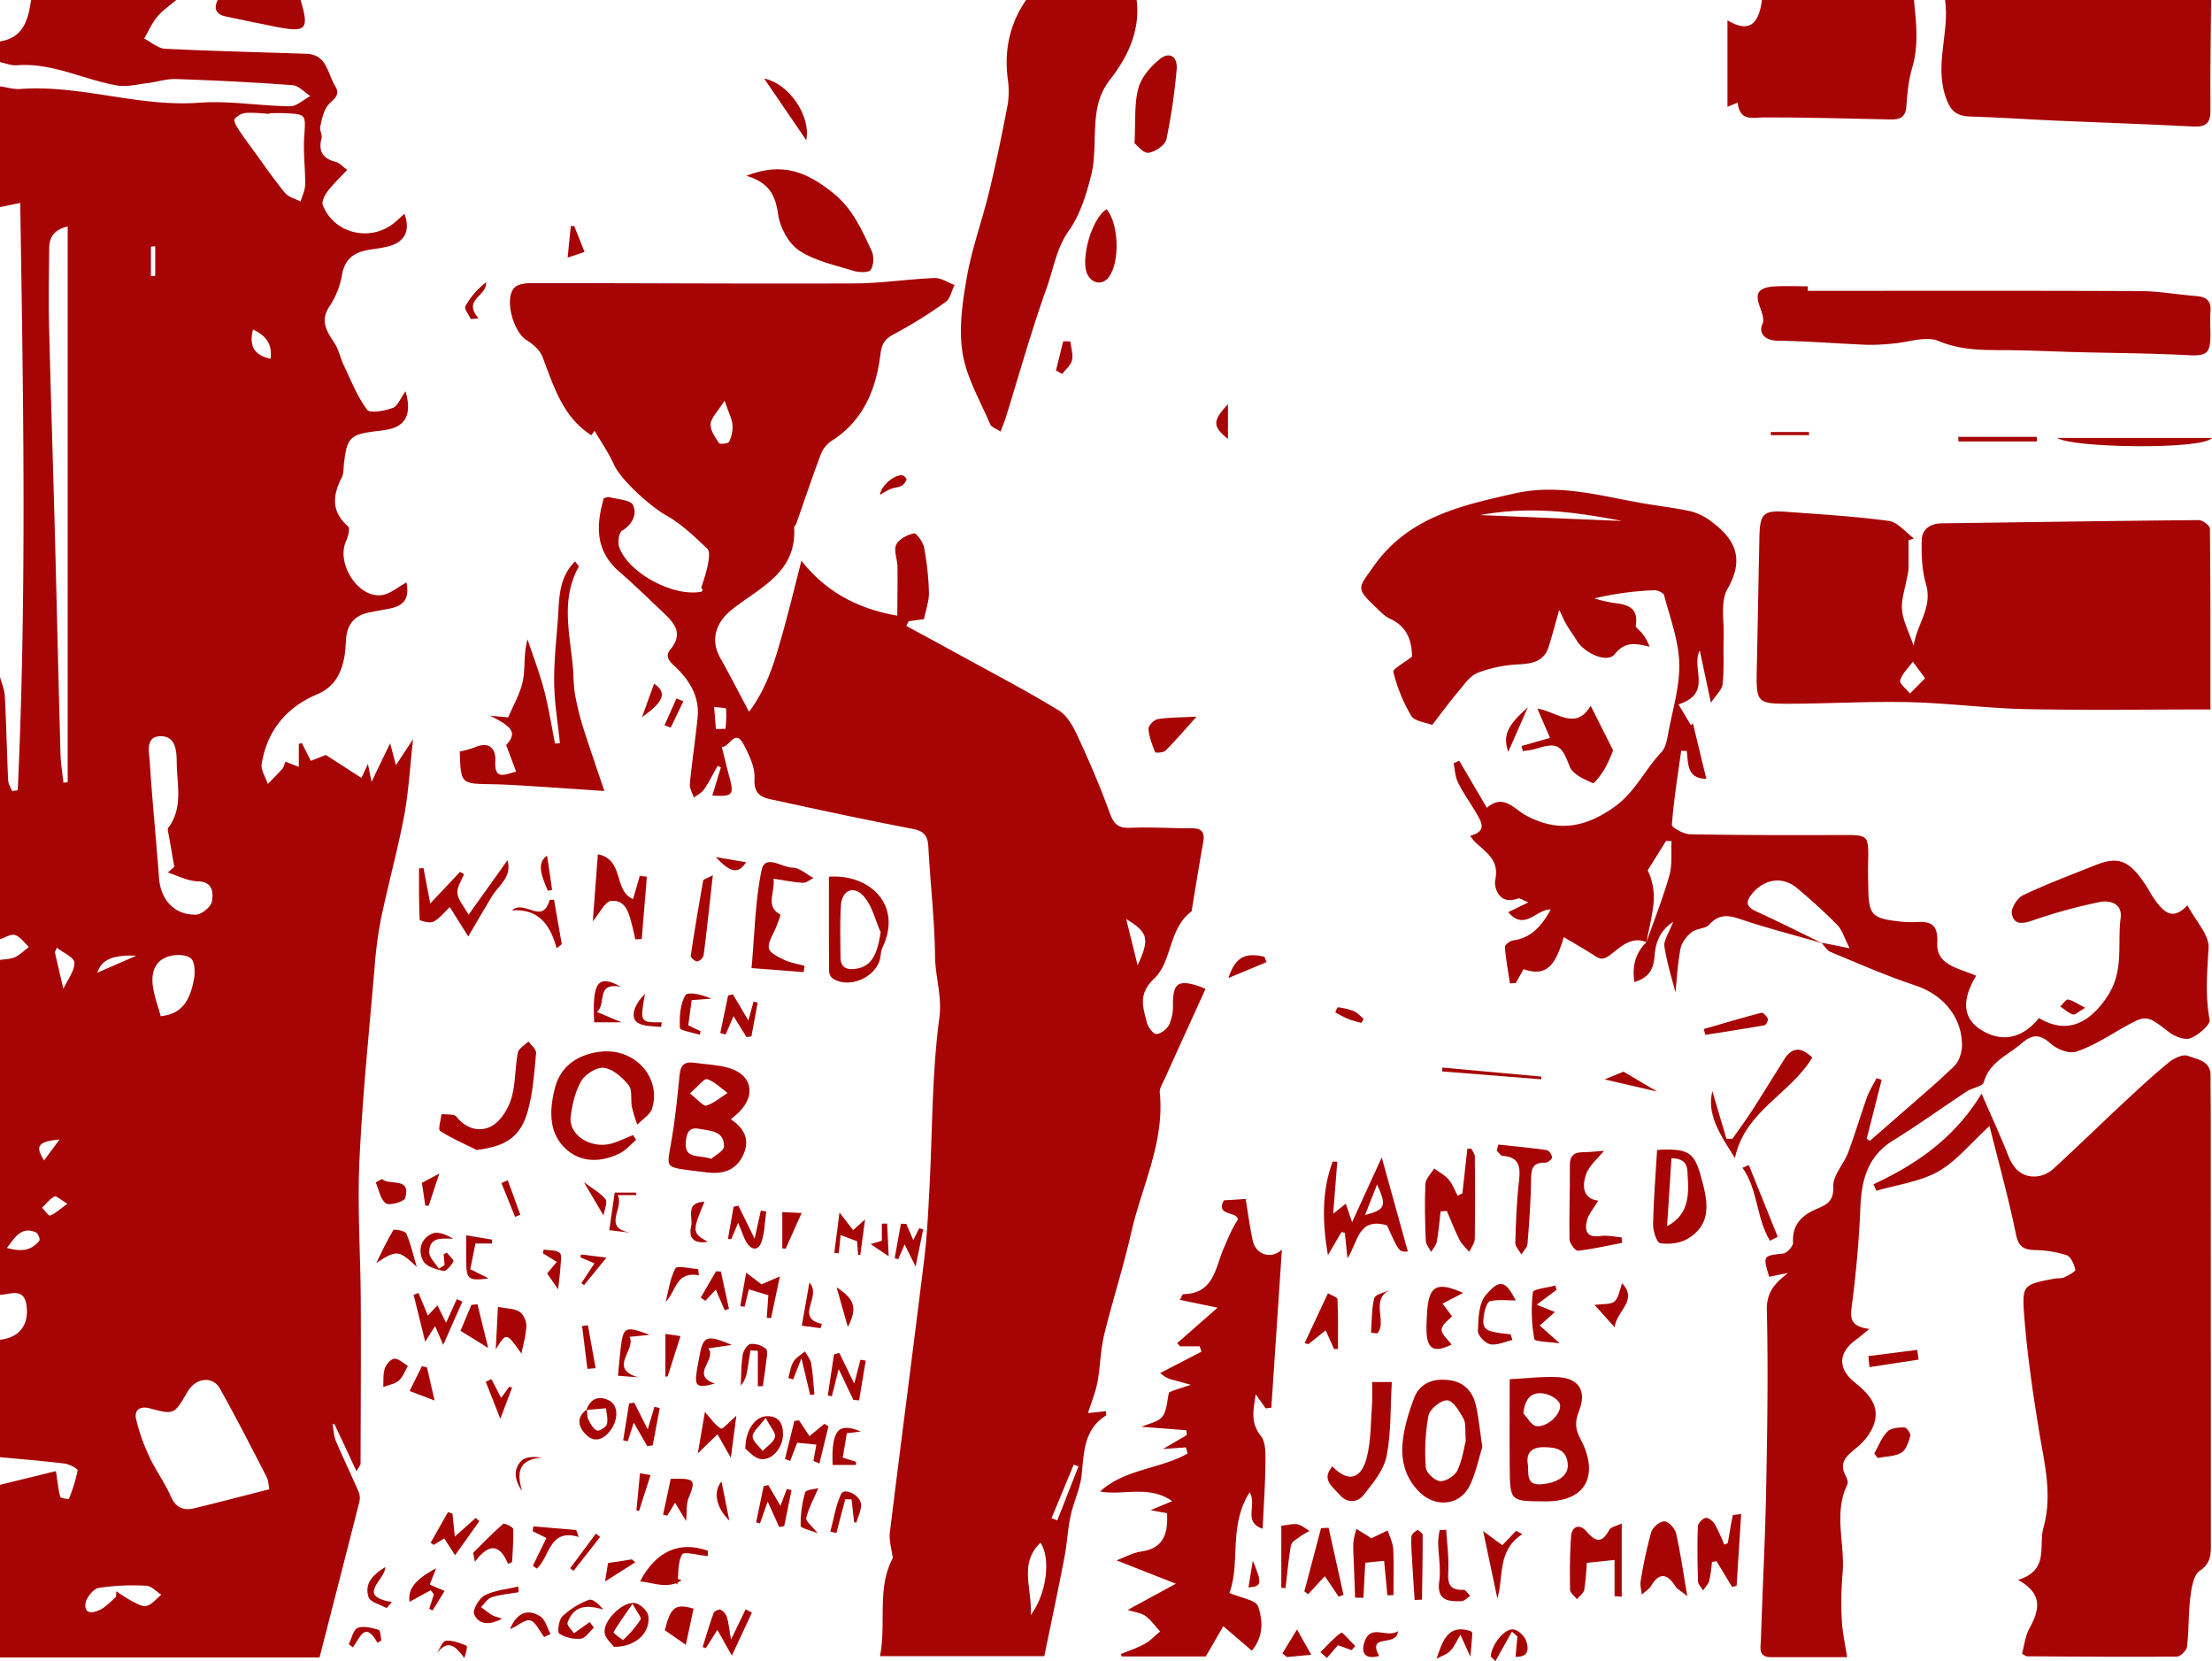 <svg xmlns="http://www.w3.org/2000/svg" width="965.549" height="725" viewBox="0 0 965.549 725">
  <g id="Group_751" data-name="Group 751" transform="translate(-2002.754 6633.103)">
    <path id="Path_1622" data-name="Path 1622" d="M2079.665-6633.1c-2.793,2.409-5.953,4.515-8.277,7.313s-3.84,6.309-5.708,9.507c3.046,1.547,6.031,4.292,9.147,4.449,20.539,1.038,41.106,1.489,61.661,2.195,9.037.309,9.206,8.627,12.556,14.08,2.728,4.439-1.217,5.857-3.264,8.562-1.868,2.471-2.533,5.983-3.229,9.146-.352,1.6.963,3.594.553,5.153-1.56,5.916.844,8.925,6.44,10.333,1.334.336,2.414,1.671,4.771,3.4-3.052,3.274-6.053,6.083-8.517,9.3-1.269,1.659-2.738,4.494-2.145,6.041,4.792,12.454,20.681,16.3,31.145,7.816,1.512-1.227,2.9-2.6,4.466-4.005,2.515,6.62.609,11.649-5.492,13.77-3.5,1.217-7.351,1.437-11.029,2.175-5.963,1.2-9.589,4.245-10.709,10.783a35.624,35.624,0,0,1-5.37,13.552c-4.353,6.458-1.3,11.01,2.109,16.191,1.861,2.827,2.492,6.43,3.979,9.539,3.184,6.661,5.918,13.71,10.265,19.534,1.26,1.688,7.625.459,11.173-.785,2.1-.738,3.272-4.125,5.59-7.328,2.76,9.723.185,14.708-6.667,16.5a45.77,45.77,0,0,1-5.944.929c-11.663,1.454-12.93,2.721-14.278,14.277-.232,1.994-.066,4.23-.932,5.921-4.037,7.876-4.692,14.96,2.8,21.463.92.8-.159,4.579-1.054,6.657-4.058,9.419,5.076,24.181,15.225,23.329,3.924-.329,7.594-3.683,11.266-5.6,1.29,6.895-.822,10.189-7.779,11.5-2.963.559-5.936,1.071-8.884,1.7-5.89,1.259-9.078,4.963-9.653,10.93-.266,2.75-.276,5.544-.782,8.247-1.376,7.352-4.3,13.251-12.006,16.5-13.339,5.627-21.76,15.866-24.106,30.3-.441,2.71,1.716,5.844,2.674,8.783,2.114-2.186,4.289-4.319,6.307-6.589.616-.693.8-1.769,1.388-3.143l5.833,2.267v-10l1.29-.434c1.248,2.464,2.5,4.93,3.95,7.8l6.558-2.559c5.016,3.232,9.906,6.38,15.533,10.008l2.829-6.069c.814,3.938,1.1,5.3,1.6,7.741,2.689-5.569,4.963-10.281,8.1-16.786l2.539,9.571,7.463-11.35c-1.379,12.351-1.921,23.071-3.9,33.52-2.838,15.006-6.936,29.768-10.064,44.727a179.944,179.944,0,0,0-2.839,21.574c-2.379,28.01-5.282,56-6.591,84.066-.944,20.25.463,40.6.571,60.909.125,23.82-.013,47.644-.094,71.465,0,.612-.636,1.221-1.762,3.241-3.519-7.53-6.575-14.065-9.631-20.6l-.819.076c.453,2.432.491,5.038,1.432,7.263,3.187,7.528,6.764,14.888,10.011,22.392a7.291,7.291,0,0,1,.216,4.372c-5.573,22.026-11.247,44.028-17.341,67.77H2002.754v-75.355l24.41-5.98c.749,4.867,1.027,8.121,1.9,11.2.186.655,3.691,1.114,3.755.946a70.193,70.193,0,0,0,3.828-12.467c.118-.68-3.566-2.7-5.634-2.957-9.393-1.159-18.836-1.907-28.263-2.8v-51.24c8.31-.967,12.382-6.168,11.683-14.131-.784-8.917-6.812-5.753-11.683-5.46v-146.187c2.211-.372,4.622-.318,6.581-1.23,2.219-1.033,4.034-2.932,6.025-4.455-1.979-1.815-3.7-4.427-6.019-5.187-1.8-.589-4.364,1.133-6.587,1.829v-114.538c.739,2.849,1.98,5.672,2.128,8.552.628,12.186.871,24.392,1.426,36.583.074,1.614,1.133,3.185,1.735,4.776l2.465-.417c3.917-85.08,2.46-170.2,1.068-256.3l-8.822,1.845v-52.747c2.958.416,5.954,1.374,8.865,1.161,26.3-1.933,51.62,7.959,78.043,6,13.107-.973,26.438,1.4,39.676,1.55,2.939.034,5.915-2.9,8.874-4.462-2.577-1.647-5.06-4.537-7.744-4.739-16.944-1.266-33.927-2.095-50.912-2.687-4.068-.142-8.173,1.269-12.286,1.762-4.441.532-9.073,1.779-13.335,1.052-14.677-2.51-28.329-10.044-43.832-8.82-2.4.19-4.9-.879-7.348-1.368v-9.042c10.361-1.652,12.314-9.608,13.573-18.084Zm40.671,649.97c-.381-1.75-.4-3.84-1.263-5.5-6.659-12.892-13.258-25.824-20.35-38.478-3.149-5.617-10.567-4.646-14.068,1.364-5.9,10.138-5.906,10.148-16.486,7.32-4.225-1.128-6.954.6-5.989,4.782a84.93,84.93,0,0,0,5.859,16.5c2.722,5.862,6.666,11.171,9.253,17.082,2.16,4.936,5.471,6.371,10.144,5.251C2098.249-5977.406,2109-5980.251,2120.335-5983.133ZM2032.3-6534.291c-6.466,1.586-8.036,5.159-8.07,9.763-.08,10.795-.344,21.6-.083,32.384.743,30.832,1.76,61.656,2.58,92.485.846,31.783,1.548,63.568,2.42,95.35.116,4.274.844,8.53,1.29,12.793l1.864-.166Zm43.686,282,2.844-2.467c-.786-4.531-1.59-9.058-2.344-13.594-.195-1.171-.787-2.783-.259-3.494,6.576-8.814,3.733-18.765,3.677-28.384-.032-5.529-.554-11.886-7.432-11.541-6.292.317-4.621,6.97-4.361,11.026,1.087,16.978,2.813,33.913,4.068,50.88.7,9.461,6.773,16.23,16.169,15.95,2.494-.074,6.572-3.487,6.925-5.821.542-3.578.643-8.563-6.191-8.715C2084.694-6248.55,2080.353-6250.935,2075.99-6252.295Zm44.518-331.425-.012.292c-3.5-.169-7.034-.648-10.5-.372a7.382,7.382,0,0,0-4.847,2.689c-.515.706.787,3.054,1.667,4.4,2.184,3.332,4.574,6.53,6.922,9.75,4.417,6.057,8.653,12.266,13.42,18.037,1.542,1.866,4.51,2.555,6.826,3.783.695-2.478,1.947-4.952,1.979-7.439.087-6.919-.882-13.882-.421-20.759.669-9.989,1.048-9.977-9.007-10.366C2124.525-6583.787,2122.515-6583.72,2120.508-6583.72Zm-47.59,394.122c8.344-.9,12.647-5.536,14.562-16.474.513-2.923.24-7.585-1.551-8.905-2.246-1.656-6.723-1.62-9.709-.663-6.288,2.013-7.546,7.582-6.67,13.411C2070.167-6198.117,2071.671-6194.141,2072.917-6189.6Zm-19.557,253.509.192-2.53a71.507,71.507,0,0,0,6.522,4.167c2.124,1.072,4.753,2.709,6.679,2.218,2.4-.612,4.3-3.156,6.417-4.864-2.167-1.367-4.293-3.812-6.511-3.9a98.664,98.664,0,0,0-20.834.937c-2.378.417-5.595,4.475-5.793,7.068-.374,4.9,3.95,3.657,6.485,2.415C2049.082-5931.836,2051.1-5934.2,2053.361-5936.088Zm-25.8-283.4-.847,2.047,3.705,15.912c1.867-4.048,4.9-7.8,4.8-11.455C2035.151-6215.223,2030.272-6217.328,2027.557-6219.491Zm-21.762,131.032c6.135,1.756,10.712,1.233,14.153-3.211.414-.535-.592-3.159-1.5-3.554C2012.339-6097.912,2009.493-6093.5,2005.794-6088.459ZM2120.863-6476.5c.843-6.731-2.2-10.146-7.693-12.806C2111.537-6482.4,2113.289-6478.211,2120.863-6476.5Zm-88.669,368.755c-2.907-1.692-4.909-3.569-5.665-3.159-2.084,1.129-3.648,3.221-5.417,4.932,1.207,1.2,2.9,3.639,3.535,3.388C2026.889-6103.471,2028.77-6105.275,2032.193-6107.745Zm38.313-417.9-1.868.216v12.828l1.868-.107Zm-41.739,389.867c-9.476.883-10.742,2.873-6.773,9.122Zm16.491-72.8,16.935-7.4C2051.927-6216.427,2047.023-6214.243,2045.259-6208.578Z" transform="translate(0 0)" fill="#a70505"/>
    <path id="Path_1623" data-name="Path 1623" d="M2357.16-6633.1c1.653,13.391-3.91,24.878-11.577,34.709-5.159,6.615-6.127,13.246-6.537,20.731-.388,7.116-.035,14.47-1.779,21.266-2.127,8.282-4.782,17.026-9.629,23.854-5.534,7.793-6.726,16.7-9.714,25.023-6.7,18.666-12.017,37.829-17.925,56.781-.583,1.868-1.364,3.673-2.232,5.985-1.837-1.235-3.986-1.871-4.542-3.184-4.375-10.3-10.372-20.433-12.071-31.212-1.705-10.816.012-22.492,1.98-33.477,2.235-12.476,6.685-24.538,9.671-36.9,3.057-12.657,5.68-25.427,8.112-38.219a37.149,37.149,0,0,0-.065-11.211c-1.507-12.413.914-23.813,8.051-34.146Z" transform="translate(141.744 0)" fill="#a70505"/>
    <path id="Path_1624" data-name="Path 1624" d="M2681.536-6633.1c-.128,16.066-.451,32.134-.285,48.2.059,5.781-2.243,7.276-7.613,7-19.785-1-39.588-1.663-59.379-2.534-12.734-.562-25.455-1.459-38.192-1.832-6.357-.185-8.7-3.191-10.606-9.115-4.534-14.077,1.945-27.849-.044-41.717Z" transform="translate(286.374 0)" fill="#a70505"/>
    <path id="Path_1625" data-name="Path 1625" d="M2583.4-6633.1c.979,9.889,2.2,19.688-.776,29.587-1.636,5.434-2.148,11.279-2.563,16.98-.355,4.864-3.075,5.646-7.043,5.563-18.267-.379-36.539-.93-54.805-.883-5.359.014-10.78,1.932-11.81-6.468l-4.424,1.856v-37.758c9.075,5.414,13.638,2.226,15.066-8.877Z" transform="translate(254.814 0)" fill="#a70505"/>
    <path id="Path_1626" data-name="Path 1626" d="M2102.135-6633.1c3.832,12.776,2.536,14.287-10.3,11.778q-11.249-2.2-22.454-4.612c-4.115-.882-5.281-3.345-3.439-7.166Z" transform="translate(31.82 0)" fill="#a70505"/>
    <path id="Path_1627" data-name="Path 1627" d="M2191.115-6456.708c.961-.186,1.761-.6,2.4-.421,3.61,1,9.22,1.155,10.314,3.438,1.9,3.963-.167,8.395-4.81,11.249-1.416.871-1.923,5.24-1.123,7.354,4.253,11.232,23.413,21.414,35.479,19.284.682-.119,1.278-.709.213-1.807a84.259,84.259,0,0,0,2.808-9.4c.461-2.507,1.205-6.32-.088-7.557-5.644-5.4-11.475-11-18.225-14.749-6.167-3.426-19.415-15.094-22.508-21.935-2.355-5.206-5.67-9.979-8.5-14.843l-1.423,1.963c-12.486-8.014-16.415-21.337-21.313-34.224-1.112-2.921-4.144-5.588-6.948-7.295-5.724-3.48-9.8-17.821-5.442-22.776,1.448-1.647,4.906-2.128,7.446-2.128,46.965,0,93.93.334,140.893.151,11.736-.045,23.457-1.891,35.206-2.356,2.852-.113,5.79,1.965,8.688,3.036-1.253,2.522-1.853,5.959-3.877,7.4a196.051,196.051,0,0,1-22.01,13.757c-4.095,2.162-5.788,3.773-6.44,9.088-1.884,15.329-7.531,29.238-21.7,38.034a12.729,12.729,0,0,0-4.523,6.139c-3.682,9.8-7,19.733-10.479,29.611-.245.7-1.007,1.348-.971,1.99,1.139,19.614-15.258,26.138-27.171,35.642-7.019,5.6-9.532,13.227-5.037,21.2,4.14,7.341,7.974,14.857,12.541,23.418,7.684-10.32,10.916-21.288,14.049-32.216,3.126-10.91,5.752-21.965,8.8-33.728,9.927,12.649,23.233,20.741,41.838,23.987.041-7.6.175-14.556.071-21.506-.049-3.208-1.722-6.952-.541-9.456,1.151-2.439,4.85-4.329,7.751-4.947,1.049-.223,3.962,3.773,4.41,6.147a121.984,121.984,0,0,1,2.127,19.679c.089,3.755-1.357,7.544-2.167,11.6l-6.638.884-1.1,2.057c8.262,4.491,16.543,8.945,24.783,13.479,14.017,7.713,28.228,15.116,41.86,23.46,3.711,2.272,6.306,7.146,8.254,11.36,5.029,10.875,9.808,21.905,13.86,33.172,1.739,4.834,3.577,6.889,8.934,6.659,9.011-.385,18.06.223,27.092.207,4.562-.008,5.57,2.085,4.826,6.2-1.734,9.575-3.243,19.19-4.852,28.789-.081.491-.073,1.19-.386,1.422-9.9,7.41-8.279,21.705-16.1,29.13-7.241,6.874-4.885,12.557-3.24,19.246.494,2.014,2.835,5.1,4.176,5.021,2-.115,4.633-2.216,5.6-4.166a20.068,20.068,0,0,0,1.609-8.708c.009-9.27,2.205-10.967,11.219-8.066a31.123,31.123,0,0,1,2.987,1.263c-6.013,13.222-11.9,26.113-17.723,39.027-.918,2.035-2.424,4.272-2.225,6.272,2.169,21.769-7.973,41-12.547,61.345-3.347,14.882-8.132,29.436-11.725,44.27-1.633,6.736-1.66,13.846-2.936,20.688-.816,4.371-2.583,8.565-4.129,13.5l7.855-.825c0,.978.186,1.743-.027,1.88-9.814,6.231-9.544,16.306-10.633,26.19-.659,5.965-3.524,11.65-4.783,17.592-1.293,6.094-1.583,12.4-2.767,18.521-2.741,14.177-5.756,28.3-8.721,42.735h-71.72c2.844-14.621-1.48-29.642,5.588-42.818-.479-3.87-1.711-7.649-1.273-11.225,4.88-39.817,10.135-79.589,15.009-119.407,1.273-10.4,1.742-20.91,2.293-31.386,1.29-24.54,1.03-49.273,4.27-73.543,1.3-9.722-1.748-18-1.856-27.019-.193-15.936-2.063-31.845-2.914-47.781-.255-4.8-1.812-6.921-6.83-7.882-19.868-3.8-39.648-8.067-59.418-12.358-4.933-1.069-10.127-1.472-9.635-9.488.3-4.879-2.3-10.294-4.7-14.9-3.814-7.34-5.972,1-9.593.986,1.234,4.9,2.263,9.229,3.424,13.527,2,7.406,1.228,8.259-7.56,7.66l3.734-12.27-1.4-.675c-1.951,3.445-3.714,7.017-5.937,10.278-1.031,1.512-2.954,2.416-4.473,3.6-.618-2.013-1.924-4.091-1.737-6.028.936-9.713,2.452-19.37,3.4-29.082.906-9.316-3.918-16.641-10.233-22.442-2.977-2.736-3.727-4.629-1.595-7.22,6-7.279,1.165-11.871-3.7-16.495-6.158-5.853-12.249-11.792-18.67-17.348C2187.329-6433.711,2187.64-6444.79,2191.115-6456.708ZM2381.691-6000.8c-9.591,9.291-3.441,20.05-4.251,31.587C2384.5-5978.585,2386.276-5994.138,2381.691-6000.8ZM2243.813-6499.22c-3.033,4.805-5.844,7.376-6.073,10.16-.224,2.709,1.962,5.791,3.634,8.354.384.587,4.033.2,4.394-.573a14.7,14.7,0,0,0,1.513-7.359C2246.99-6491.457,2245.546-6494.159,2243.813-6499.22Zm180.3,246.4c5.327-11.6,4.649-14.288-4.992-20.181C2420.871-6265.931,2422.249-6260.36,2424.112-6252.824ZM2386.532-6011.5l2.514.944q4.622-11.766,9.244-23.529l-2.06-.807Zm-146.5-344.437,4.169-.064a52.937,52.937,0,0,0,.287-8.759c-.05-.45-3.4-.545-5.225-.8Q2239.645-6360.748,2240.03-6355.932Z" transform="translate(75.22 41.004)" fill="#a70505"/>
    <path id="Path_1628" data-name="Path 1628" d="M2597.236-6293.733c-11.93-3.441-23.984-6.515-35.735-10.482-5.38-1.818-9.292-2.13-13.42,2.423-1.705,1.88-5.613,1.621-7.723,3.321-2.181,1.759-4.36,4.536-4.85,7.179-1.3,7.012-1.682,14.192-2.2,19.085-1.386-5.465-3.693-12.648-4.822-20.011-.414-2.706,1.96-5.836,3.825-10.8-6.723,4.613-7.7,10.129-8.169,15.422-.477,5.389-2.5,8.975-8.739,10.887-1.1-6.946.411-12.6,5.237-17.425,3.4-9.69,7.221-19.26,10.011-29.122,1.328-4.7.69-9.954.944-14.957l-2.367-.122-8.035,12.845a27.29,27.29,0,0,1,2.613,13.733c-.5,5.928-2.063,11.764-3.169,17.64-6.528-2.747-11.349,2.146-15.308,5.171-3.236,2.473-4.469,2.585-7.312.728-4.028-2.632-8.233-5-13.426-8.113-3.084,9.729-6.176,18.163-17.573,13.982l-3.426,6.08-2.539.136c-.793-5.288-1.781-10.56-2.19-15.877-.069-.906,2.245-2.708,3.622-2.895,8.015-1.094,12.368-6.359,16.429-13.466-6.208-.407-11.318,9.682-18.6,1.152,3.376-1.645,5.476-2.668,8.788-4.279-2.312-.886-3.732-2-4.605-1.673-8.221,3.108-10.508-4.913-9.839-8.11,1.909-9.125-4.5-12.233-9.171-16.929a27.893,27.893,0,0,1-1.8-2.34c7.824-2.039,4.752-6.357,2.352-10.454-2.527-4.315-5.487-8.4-7.688-12.872-1.223-2.484-1.285-5.54-1.87-8.337l2.441-1.106c3.868,6.6,7.738,13.193,12.056,20.555,7.26-6.325,11.89.525,17.1,3.34,13.87,7.5,25.938,5.268,38.543-3.709,9.056-6.448,13.316-16.278,20.543-23.894,1.886-1.986,2.462-5.492,3.008-8.417,1.894-10.138,5.069-20.371,4.79-30.485-.275-9.945-4.05-19.822-6.631-29.637-.281-1.063-2.882-2.232-4.34-2.15a134.206,134.206,0,0,0-26.1,3.561,66.46,66.46,0,0,0,8.219,1.947c6.02.674,11.145,1.823,9.872,9.859-.145.914,1.725,2.106,2.586,3.227a20.339,20.339,0,0,1,3.462,6.064c-6.016-1.449-10.608-2.517-15.248,3.267-3.226,4.022-13.193-.329-16.642-6.083-1.4-2.331-3.059-4.507-4.413-6.861-1.165-2.021-2.066-4.2-3.139-6.417-1.621,5.69-3,10.9-4.6,16.046-1.989,6.412-6.915,7.4-12.967,7.73a57.831,57.831,0,0,0-18.04,3.693c-3.5,1.4-6.1,5.385-8.744,8.508-3.644,4.3-6.951,8.881-11.105,14.247-2.872-1.152-7.682-1.555-9.168-3.986a71.008,71.008,0,0,1-7.788-19.123c-.338-1.311,4.749-4.022,8.147-6.74-.16-6.046-1.5-12.75-9.416-16.391-2.641-1.215-4.82-3.589-6.984-5.669-8.268-7.949-6.981-7.907-.465-17.2,15.21-21.688,38.227-26.613,61.61-31.933,19.161-4.359,37.307,1.037,55.75,4.254,7.163,1.251,14.426,2.02,21.5,3.63a24.986,24.986,0,0,1,8.945,4.6c10.363,7.738,14.142,16.315,6.77,29.171-3.2,5.575-1.429,14.065-1.679,21.239-.237,6.761.242,13.575-.438,20.278-.254,2.5-2.89,4.765-5.136,8.2-1.961-9.218-3.411-16.044-4.862-22.871-3.974,7.956,5.8,18.687-9.278,23.561,1.973,3.314,3.691,6.206,5.412,9.1l.875-.825c1.854,7.663,3.707,15.324,5.859,24.226-8.513-.047-7.871-6.665-8.539-12.165l-2.446-.081c-1.475,10.744-3.236,21.465-4.043,32.257-.094,1.252,5.085,4.118,7.86,4.17,21.85.41,43.708.414,65.564.337,12.524-.045,12.5-.218,12.226,12.353-.082,3.764.01,7.533.086,11.3.219,10.939,1.677,12.621,12.307,13.922a45.477,45.477,0,0,0,8.268.421c6.557-.41,9.919.815,9.522,9.039-.476,9.83,9.1,10.911,16.988,14.394-5.646,9.314-7.384,18.993,4.234,24.786,8.931,4.454,17.057,1.318,23.155-6.323,12.108,7.194,21.845,2.434,29.683-9.17,7.649-11.322,4.48-23.067,5.992-34.584.8-6.117-4.583-7.845-9.241-6.87a228.746,228.746,0,0,0-28.86,7.919c-4.566,1.6-8.408,2.258-9.388-2.759-.469-2.4,2.383-6.974,4.874-8.155,10.3-4.884,21.009-8.9,31.607-13.131,10.154-4.055,14.923-2.056,22.185,9.113,1.361,2.092,2.477,4.361,3.974,6.346,3.574,4.736,7.371,9.1,13.99,2.081,3.619,6.841,9.572,12.9,9.239,18.591-.618,10.545-1.512,20.736.446,31.295.417,2.242-4.8,6.671-8.252,8.091-2.4.988-6.839-.625-9.274-2.495-10.12-7.774-9.918-7.885-20.826-1.724-6.5,3.674-12.921,7.84-19.92,10.136-3.076,1.011-8.406-1.087-11.118-3.537-4.865-4.394-8.141-4.03-12.864.039-5.939,5.12-13.806,7.975-16.3,16.78-.541,1.908-5.083,2.486-7.511,4.088-10.672,7.034-21.032,14.565-31.916,21.25-11.239,6.9-13.961,17.185-14.457,29.37-.577,14.2-1.855,28.4-3.693,42.492-.719,5.519-1.063,9.428,7.655,10.513-3.022,2.427-4.49,3.7-6.052,4.843-7.559,5.541-7.795,12.428-.559,18.335,6.469,5.28,12.15,10.984,7.821,20.235a24.464,24.464,0,0,1-5.891,7.616c-4.1,3.639-9.34,6.437-5.609,13.313.552,1.018,1.064,2.639.638,3.517-6.21,12.787-.844,26.171-2.105,39.2a140.472,140.472,0,0,0-.3,20.153c.245,5.132,1.43,10.22,2.3,16.042-11.191,0-22.2-.014-33.207.006-5.85.011-4.511-4.486-4.417-7.6.654-21.579,1.846-43.144,2.264-64.725.512-26.34.947-52.7.315-79.03-.2-8.25,3.838-12.055,9.252-16.334l-8.22,1.664c-2.815-9.282-2.7-9.171,6.1-10.142,1.676-.186,4.415-3.217,4.322-4.8-.444-7.5,3.51-11.632,9.653-14.375,4.433-1.979,8.2-3.109,7.883-10.029-.219-4.839,4.558-9.758,6.49-14.876,3.006-7.963,5.374-16.166,8.253-24.179,1.04-2.889,2.769-5.533,4.184-8.288q1.106.355,2.212.714-3.267,12.863-6.534,25.727l1.366.928c3.95-3.437,7.913-6.86,11.844-10.318,8.386-7.373,16.976-14.538,24.983-22.3,2.121-2.057,3.4-5.983,3.4-9.05,0-12.638-8.542-22.256-20.363-26.161-12.6-4.159-24.79-9.563-37.066-14.65-1.6-.661-2.643-2.661-3.954-4.041l12.356,2.472c-2.394-4.663-3.266-7.994-5.36-10.125-5.589-5.685-11.528-11.063-17.657-16.169-6.2-5.169-13.923-4.076-19.26,2.118-2.823,3.276-3.554,5.77,1.341,8C2578.105-6303.192,2587.635-6298.384,2597.236-6293.733Zm-149.164-186.794c22.06.915,42,1.741,61.938,2.569C2490.2-6481.754,2470.349-6484.627,2448.072-6480.527Z" transform="translate(200.791 72.224)" fill="#a70505"/>
    <path id="Path_1629" data-name="Path 1629" d="M2544.167-6271.876c18.632-8.712,35.244-19.914,47.219-39.576,4.557,10.521,8.289,18.554,11.517,26.785,2.364,6.027,6.054,9.97,12.787,9.323a13.2,13.2,0,0,0,7.1-3.359c10.629-9.754,20.974-19.819,31.524-29.66,6.179-5.764,12.39-11.521,18.954-16.827,2.171-1.755,6.078-3.576,8.157-2.754,3.96,1.566,9.9,1.986,9.893,8.573-.009,6.272.091,12.547.092,18.82q.023,92.984.054,185.967c0,4.558-.152,8.2-4.857,11.41-2.72,1.855-3.575,7.347-4.075,11.35-.9,7.192-.626,14.525-1.467,21.725-.193,1.666-2.88,4.338-4.439,4.353-21.837.191-43.678.005-65.519-.125-.434,0-.864-.455-2.081-1.133.988-3.548,1.393-7.655,3.208-11,4.284-7.886,6.288-15.04-4.96-21.218,13.8-4.227,8.848-14.7,11.1-22.771,3.983-14.3.5-27.677-1.787-41.489-2.82-17.041-5.311-34.2-6.633-51.407-1.01-13.16-.105-13.244,12.942-15.782,1.472-.286,3.146.01,4.454-.57,1.887-.838,5.139-2.619,4.971-3.324-.562-2.365-1.941-5.717-3.808-6.356a47.912,47.912,0,0,0-13.937-2.245c-5.04-.154-7.128-1.634-8.241-7.1-3.114-15.273-7.322-30.329-11.491-47.037-8.719,7.942-14.716,15.581-22.542,19.928-8.013,4.451-17.817,5.676-26.837,8.313Z" transform="translate(276.346 155.653)" fill="#a70505"/>
    <path id="Path_1630" data-name="Path 1630" d="M2708.493-6398.9c-27.227,0-53.8.4-80.351-.143-17-.346-33.951-2.627-50.949-3.037s-34.013.587-51.022.675c-16.024.085-16.006-.081-15.671-16.211.39-18.769.725-37.541,1.116-56.31.219-10.471,1.646-11.965,11.807-11.231,14.935,1.08,29.914,1.959,44.73,3.988,3.91.537,7.287,4.974,10.91,7.62l-2.355.816c0,4.273.049,8.547-.032,12.818a24.778,24.778,0,0,1-.651,3.6c-.806,4.673-2.545,9.435-2.137,14,.427,4.776,2.921,9.368,5.054,15.632,1.461-9.689,8.383-16.695,5.387-26.922-1.781-6.08-2.014-12.8-1.843-19.2.13-4.8,3.729-7.268,8.816-7.334,37.357-.48,74.713-1.089,112.07-1.4,1.7-.015,4.889,2.382,4.9,3.684C2708.565-6451.307,2708.493-6424.76,2708.493-6398.9Zm-124.54-13.6c-2.337-3.168-3.841-5.206-5.344-7.245-1.962,2.688-4.652,5.159-5.554,8.165-.406,1.356,2.75,3.781,4.29,5.72C2579.284-6407.806,2581.222-6409.754,2583.953-6412.5Z" transform="translate(259.121 75.435)" fill="#a70505"/>
    <path id="Path_1631" data-name="Path 1631" d="M2358.144-6178.228l-10.014.707,10.4-6.095-.2-2.087-19.569-1.519c3.169-1.436,7.3-2.064,9.088-4.446,2.057-2.741,2.045-7.034,2.885-10.464a15.348,15.348,0,0,1,1.6-.785c2.639-.893,5.288-1.758,7.934-2.632-2.442-.676-4.878-1.369-7.325-2.02a11.753,11.753,0,0,1-6.009-3.139l17.956-9.286-.728-2.354H2355.6l-1.29-1.375c5.843-5.126,11.685-10.253,17.617-15.462l-16.447-3.437c.781-1.348,1.125-2.48,1.485-2.484,13.729-.192,14.018-12.029,17.935-20.656,1.8-3.955,3.3-8.042,5.864-11.76.326-3.845-10-1.479-6.048-8.53l9.492-.611c.935,5.6,1.787,11.942,3.1,18.188,1.272,6.058,7.981,8.432,12.728,3.876-1.569,23.48-3.09,46.256-4.611,69.035l-2.462.32-4.362-6.147c-1.024,6.861-2.383,12.354,2.273,18.206,2.262,2.845,1.989,8.124,1.951,12.292-.083,9.227-.745,18.446-1.193,28.162-8.733-2.935-2.347-10.264-5.67-15.892-9.354,14.613-3.912,30.885-8.845,43.917,5.028,2.194,11.512,3.054,12.511,5.863,2.116,5.945,2.489,13.114-2.716,19.333-4.182-3.586-7.86-6.736-12.461-10.68l-7.652,13.212h-36.685l-.394-1.047c3.5-1.459,7.147-2.639,10.439-4.464,2.476-1.374,4.492-3.572,6.712-5.4-2.1-2.294-3.939-4.943-6.392-6.763-1.785-1.323-4.386-1.552-7.774-2.637l21.044-11.44-25.909-10.193c3.622-1.344,7.108-3.343,10.8-3.869,9.893-1.41,11.686-7.93,11.252-16.726l-7.212-1.3c3.774-1.573,6.037-2.515,9.494-3.953-10.4-7.217-21.353-2.31-31.495-4.216,10.913-9.965,26.2-9.726,38.2-16.576Z" transform="translate(162.277 176.829)" fill="#a70505"/>
    <path id="Path_1632" data-name="Path 1632" d="M2532.609-6548.364c48.364,0,96.729-.108,145.092.105,8.239.037,16.466,1.542,24.713,2.2,4.3.342,6.321,2.195,5.966,6.7-.275,3.486-.018,7.014-.03,10.523-.027,8.021-1.921,8.979-10.021,8.546-16.11-.862-32.264-.913-48.4-1.333-10.869-.283-21.738-.849-32.607-.866-9.452-.015-18.441-.134-27.7-4-5.486-2.287-13.124.62-19.8,1.125a95.651,95.651,0,0,1-11.028.566c-13.134-.532-26.255-1.617-39.391-1.8-5.673-.08-8.362-3.413-6.616-7.205,2.491-5.409-9.236-15.725,5.523-16.5,4.752-.252,9.527-.039,14.292-.039C2532.606-6549.683,2532.607-6549.023,2532.609-6548.364Z" transform="translate(259.268 42.199)" fill="#a70505"/>
    <path id="Path_1633" data-name="Path 1633" d="M2198.747-6370.667c-11.18-.753-20.064-1.391-28.952-1.937-6.753-.417-13.509-.917-20.27-1.025-13.447-.215-13.448-.116-13.9-14.286a44.5,44.5,0,0,0,6.711-1.855c6.253-2.77,9.1.861,8.815,5.916-.479,8.39,3.673,6.2,9.077,4.708-1.489-3.946-2.808-7.437-4.36-11.552,4.505-5.078,3.585-7.636-7.086-12.843l8,.742c2.264-5.461,5.324-10.576,6.4-16.077,1.1-5.6.242-11.586,2.018-18.027,2.452,7.406,5.268,14.716,7.251,22.244,2.015,7.649,3.207,15.516,4.758,23.285l2.13-.163c-.887-8.684-2.362-17.359-2.5-26.054-.143-9.233.878-18.5,1.586-27.729.677-8.824.074-18.151,7.54-25.569,1.1,1.54,1.707,2.112,1.607,2.293-8.349,15.01-3.465,30.685-2.374,46.166a81.419,81.419,0,0,0,.609,8.871,117.675,117.675,0,0,0,3.279,13.922C2191.936-6390.538,2195.1-6381.538,2198.747-6370.667Z" transform="translate(67.82 82.795)" fill="#a70505"/>
    <path id="Path_1634" data-name="Path 1634" d="M2218.45-6581.339c15.683-6.22,26.448-1.564,37.577,7.258,8.854,7.018,12.764,16.249,17.146,25.572,1.079,2.293.9,6.243-.459,8.235-.884,1.3-5.167,1.138-7.544.4-8.078-2.5-16.826-4.3-23.667-8.842-4.644-3.085-8.406-10.068-9.195-15.773C2231.15-6572.852,2228.34-6578.45,2218.45-6581.339Z" transform="translate(110.096 24.965)" fill="#a70505"/>
    <path id="Path_1635" data-name="Path 1635" d="M2439.055-6234.227c7.534-.379,14.282-1.265,20.969-.923,9.377.479,12.751,6.167,9.268,14.9-1.763,4.417-1.752,7.674.8,12.382,6.965,12.833,4.848,27.118-15.769,26.957-15.022-.118-15.1.05-15.248-14.794C2438.959-6208.2,2439.055-6220.7,2439.055-6234.227Zm7.993,37.576c.24,4.388-.619,8.8,5.912,8.25,7.256-.606,11.955-3.887,11.444-8.988-.621-6.221-5.086-7.109-10.222-7.184C2448.24-6204.657,2446.073-6201.793,2447.049-6196.651Zm-2.018-22.685c1.813,1.927,3.37,5.088,5.49,5.527,4.5.928,11.271-5.095,10.493-9.406-.35-1.941-4.007-4.168-6.484-4.664C2449.173-6228.947,2445.795-6226.6,2445.031-6219.335Z" transform="translate(222.677 203.083)" fill="#a70505"/>
    <path id="Path_1636" data-name="Path 1636" d="M2223.16-6301.285c6.872,4.567,8.4,10.15,4.885,16.586-3.314,6.077-8.986,7.421-15.435,6.581-2.484-.323-4.981-.556-7.463-.9-10.414-1.448-9.987-1.381-8.193-11.331,1.809-10.034,2.845-20.222,3.835-30.38.414-4.253,2.2-5.829,6.255-5.257,4.952.7,10.049.862,14.831,2.175,10.381,2.847,12.483,11.66,4.921,19.328C2225.935-6303.613,2224.956-6302.858,2223.16-6301.285Zm-8.558,17.246c1.5-1.385,5.521-3.37,5.558-5.427.125-6.873-6.1-6.752-10.872-7.676-4.436-.859-5.43,1.813-5.777,5.679C2202.822-6283.806,2208.829-6285.9,2214.6-6284.039Zm-9.333-28.532c3.582,2.753,5.922,5.713,7.2,5.31,3.332-1.057,6.2-3.583,9.247-5.523-2.932-2.128-5.631-4.964-8.908-6.033C2211.51-6319.241,2208.931-6315.728,2205.269-6312.57Z" transform="translate(98.616 156.698)" fill="#a70505"/>
    <path id="Path_1637" data-name="Path 1637" d="M2442.954-6205.059c-1.411,4.5-2.675,10.836-5.34,16.514-4.191,8.924-14.6,10.164-21.721,3.5-6.2-5.8-8.359-13.3-7.807-21.059.485-6.813,2.613-13.676,5.019-20.144,2.5-6.705,8.337-8.854,15.264-8.012,6.557.8,10.34,4.892,11.755,10.954C2441.356-6218.026,2441.827-6212.572,2442.954-6205.059Zm-7.229-2.7c-.384-4.687.145-7.578-.958-9.566-1.776-3.2-4.461-7.882-7.069-8.09-2.682-.213-7.664,3.79-8.244,6.639a88.169,88.169,0,0,0-1.167,22.645c.134,2.246,3.882,5.8,6.184,5.976,2.485.189,6.442-2.295,7.578-4.659C2434.254-6199.4,2434.933-6204.726,2435.725-6207.755Z" transform="translate(206.846 203.488)" fill="#a70505"/>
    <path id="Path_1638" data-name="Path 1638" d="M2199.124-6290.649c-2.43,2.019-4.581,4.608-7.342,5.947-8.369,4.052-17.251,4.029-23.9-2.54-7.25-7.159-6.5-17.259-4.184-26.188,2.49-9.588,10.188-14.638,19.99-15.739,14.754-1.658,26.515,11.2,22.4,24.745-.844,2.775-4.252,4.773-6.477,7.129a73.439,73.439,0,0,1-2.356-7.724c-.618-3.181.305-7.312-1.406-9.48-2.673-3.385-6.764-7-10.7-7.609-3.057-.472-8.158,2.689-9.928,5.672-2.7,4.556-3.987,10.263-4.668,15.636-1.042,8.215,9.287,14.48,18.445,11.54,2.979-.956,5.826-2.317,8.733-3.494Z" transform="translate(81.323 155.058)" fill="#a70505"/>
    <path id="Path_1639" data-name="Path 1639" d="M2389.4-6274.1c2.4-1.9,3.812-3.017,5.525-4.37.853,2.559,1.536,4.6,2.713,8.128l12.955-28.326c3.874,13.944,7.619,27.427,11.4,41.058-3.838.278-3.838.278-9.09-11.4-12.751-3.669-12.556,7.284-17.276,14.368q-.571-5.565-1.142-11.13l-1.462-.312-5.918,10.113c-2.421-14.207-2.809-27.8,2.066-40.914l2.02.11C2390.632-6289.623,2390.066-6282.478,2389.4-6274.1Zm13.909.566c8.949-2.3,9.52-3.98,5.252-13.312C2406.678-6282.063,2405.312-6278.6,2403.313-6273.53Z" transform="translate(195.295 170.703)" fill="#a70505"/>
    <path id="Path_1640" data-name="Path 1640" d="M2442.493-6411.6c3.861-1.1,7.72-2.207,12.4-3.545-1.648-3.805-3.217-7.432-5.548-12.814,8.945,1.588,16.841,9.788,23.305-1.221,3.489,6.952,6.483,12.913,9.782,19.481a63.7,63.7,0,0,1-3.542,7.844c-1.473,2.488-4.624,6.784-5.315,6.473-3.764-1.7-8.816-3.881-10.066-7.174-3.576-9.424-5.171-10.847-14.855-7.806a41.342,41.342,0,0,1-5.677.981Q2442.737-6410.491,2442.493-6411.6Z" transform="translate(224.45 104.085)" fill="#a70505"/>
    <path id="Path_1641" data-name="Path 1641" d="M2482.243-6300.772c15.177-.87,16.636,1.47,20.2,15.579,2.544,10.074,2.146,17.935-7.04,23.3-3.284,1.918-8.034,2.436-11.827,1.823-1.493-.241-3.149-5.347-3.094-8.2C2480.7-6278.985,2481.585-6289.684,2482.243-6300.772Zm6.282,3.625c-.641,9.866-1.25,19.274-1.924,29.656,7.421-3.946,9.869-10.1,9.031-20.937C2495.357-6291.989,2496.33-6297.017,2488.525-6297.146Z" transform="translate(243.84 169.545)" fill="#a70505"/>
    <path id="Path_1642" data-name="Path 1642" d="M2146.027-6284.8c-5.388-2.687-10.984-5.058-15.984-8.337-.975-.639.367-4.807.641-7.345,2.238.335,5.516-.145,6.534,1.149,4.306,5.47,10.314,6.863,15.418,4.059,3.926-2.156,7.135-7.43,8.51-11.967,1.93-6.372,1.567-13.4,2.844-20.024.358-1.862,3.021-3.277,4.626-4.9,1.186,1.679,3.513,3.465,3.366,5.021-.789,8.448-1.347,17.071-3.582,25.192C2165.226-6290.422,2158.7-6286.362,2146.027-6284.8Z" transform="translate(64.792 153.602)" fill="#a70505"/>
    <path id="Path_1643" data-name="Path 1643" d="M2430.91-6281.669q1.078-9.717,2.157-19.433l1.695-.105c.552,1.13,1.571,2.255,1.582,3.391.116,12.02.184,24.043-.041,36.06-.035,1.891-1.585,3.754-2.436,5.629-1.429-1.732-3.222-3.281-4.211-5.237-2.074-4.1-3.723-8.413-5.548-12.639l-2.707.211c-.522,4.4-.87,8.824-1.66,13.17-.29,1.595-1.625,3-2.484,4.492-.814-1.629-2.272-3.233-2.337-4.892-.317-8.252-.557-16.534-.163-24.772.11-2.3,2.479-4.485,3.811-6.724,2.131,1.562,4.616,2.82,6.3,4.77,1.734,2.014,2.686,4.7,3.98,7.093Z" transform="translate(210.188 169.404)" fill="#a70505"/>
    <path id="Path_1644" data-name="Path 1644" d="M2330.619-6578.743c.524-9.6-.16-17.136,1.679-23.994,1.289-4.805,5.358-9.506,9.394-12.758,4.27-3.438,7.88-1.049,7.319,4.614a259.324,259.324,0,0,1-4.468,30.424c-.562,2.546-4.941,5.527-7.848,5.863C2334.448-6574.334,2331.758-6577.893,2330.619-6578.743Z" transform="translate(167.348 8.173)" fill="#a70505"/>
    <path id="Path_1645" data-name="Path 1645" d="M2242.314-6379.733c17.615-1.3,32.344,12.184,23.328,30.988-.727,1.514-.63,3.4-1.074,5.08-2.184,8.233-13.933,12.951-20.707,8.232a4.323,4.323,0,0,1-1.483-3.1C2242.281-6352.1,2242.314-6365.674,2242.314-6379.733Zm22.575,24.212c-2.364-5.292-3.7-11.479-7.354-15.645-4.361-4.976-9.556-2.684-9.976,3.874-.477,7.483-.219,15.015-.2,22.527.012,4.819,2.87,5.871,7.049,5.148C2260.629-6340.692,2263.325-6345.219,2264.888-6355.521Z" transform="translate(122.272 129.278)" fill="#a70505"/>
    <path id="Path_1646" data-name="Path 1646" d="M2414.469-6233.765c-.69,11.7-.254,22.34-2.317,32.473-1.233,6.051-5.909,11.684-9.944,16.786-2.7,3.41-7.206,3.79-10.461.017-2.968-3.441-8.318-6.652-3.223-12.454,6.688,6.967,12.447,5.909,14.963-3.73,1.982-7.591,1.748-15.772,2.355-23.7.224-2.93.036-5.891.036-9.39Z" transform="translate(195.825 203.83)" fill="#a70505"/>
    <path id="Path_1647" data-name="Path 1647" d="M2229.532-6376.754c.823,6.328-3.814,11.906,2.96,15.66.311.172-1.032,3.454-1.708,5.247-1.2,3.17-3.651,6.449-3.3,9.416.234,2,4.2,3.925,6.826,5.176,2.719,1.29,5.844,1.722,8.791,2.53l-.432,2.761-22.726-1.75c1.375-14.969,1.546-29.112,4.373-42.7,1.53-7.357,8.924-1.146,13.5-1.161,3.054-.01,6.117,2.918,9.176,4.534-1.551.742-3.134,2.172-4.646,2.1C2238.448-6375.136,2234.584-6375.988,2229.532-6376.754Z" transform="translate(110.855 127.138)" fill="#a70505"/>
    <path id="Path_1648" data-name="Path 1648" d="M2475.945-6161.143v-15.85c-4.347.461-7.719.822-12.132,1.292a114.656,114.656,0,0,1-1.078,11.7c-.276,1.53-2.1,2.78-3.212,4.157-1.047-1.362-2.97-2.7-3-4.083-.145-7.741-.117-15.512.431-23.229.337-4.751,3.847-5.577,6.652-2.353,4.008,4.608,6.663,5.526,9.97-.474.8-1.444,3.438-1.873,5.5-2.9v31.987Q2477.513-6161.018,2475.945-6161.143Z" transform="translate(231.575 224.695)" fill="#a70505"/>
    <path id="Path_1649" data-name="Path 1649" d="M2125.813-6381.055c.858,4.5,1.714,9,2.936,15.412,5.021-5.327,9.013-9.566,13-13.8l1.732.98c-1.053,2.793-3.124,5.681-2.877,8.354.261,2.841,2.72,5.48,4.866,9.383l17.017-23.828c2.059,7.483-3.915,10.971-6.888,15.894-3.306,5.481-6.5,11.027-10.257,17.417l-8.073-12.848c-2.476,2.34-4.444,5.018-7.09,6.393-1.545.8-6.016-.384-6.04-.837-.386-7.47-.275-14.969-.275-22.46Z" transform="translate(61.811 126.863)" fill="#a70505"/>
    <path id="Path_1650" data-name="Path 1650" d="M2468.893-6278.81c-2.191,3.688-4.223,5.914-4.889,8.492-1.19,4.611-.146,7.868,6,6.931,2.939-.447,6.072.364,9.117.6l.166,2.389c-6.407,1.235-12.783,2.74-19.247,3.445-1.095.117-3.649-3.191-3.685-4.954-.22-10.715.255-21.446.148-32.167-.043-4.268,1.654-5.841,5.7-5.882,3.447-.034,6.889-.458,9.226-.628-2.586,3.271-6.608,6.474-7.943,10.555C2462.013-6285.521,2461.877-6279.7,2468.893-6278.81Z" transform="translate(231.495 169.724)" fill="#a70505"/>
    <path id="Path_1651" data-name="Path 1651" d="M2497.3-6160.816c-2.985-2.434-4.462-3.154-5.214-4.333-3.716-5.841-7.169-5.909-10.543-.267-.936,1.565-2.74,2.612-4.145,3.9-.177-2.016-.8-4.11-.452-6.032a200.475,200.475,0,0,1,4.562-21.185c.618-2.1,3.716-4.726,5.727-4.77,1.735-.038,4.636,3,5.124,5.118C2494.277-6180.077,2495.446-6171.589,2497.3-6160.816Z" transform="translate(241.982 224.378)" fill="#a70505"/>
    <path id="Path_1652" data-name="Path 1652" d="M2506.561-6182.873c.684-4.053,1.3-8.12,2.17-12.133.074-.34,1.8-.322,3.666-.611-.683,10.767-1.337,21.079-1.991,31.388l-2,.375q-3.382-5.579-6.766-11.159l-2,.3a61.2,61.2,0,0,1-1.142,8.085c-.429,1.59-1.8,2.929-2.743,4.381-.767-1.35-2.157-2.679-2.2-4.052-.251-7.972-.352-15.959-.068-23.925.05-1.357,2.057-3.458,3.435-3.709,1.166-.212,3.208,1.472,4.016,2.819a80.975,80.975,0,0,1,4.053,8.82C2505.51-6182.488,2506.035-6182.682,2506.561-6182.873Z" transform="translate(250.386 223.299)" fill="#a70505"/>
    <path id="Path_1653" data-name="Path 1653" d="M2192.607-6349.134c-.444-1.981-.814-3.985-1.345-5.944-1.386-5.114-2.561-11.425-9.171-10.829-2.734.248-5.024,5.389-8.023,8.9.7-9.227,1.406-18.569,2.214-29.24,11.627,2.238,6.725,15.921,15.351,19.563l2.947-10.188,3.089.426q-1.113,13.6-2.225,27.2Z" transform="translate(87.442 125.997)" fill="#a70505"/>
    <path id="Path_1654" data-name="Path 1654" d="M2507.676-6282.494c-6.931-10.92-12.3-19.225-9.856-29.21,2.243,7.576,4.2,14.2,6.162,20.819l2.583.006c2.926-4.2,5.981-8.306,8.752-12.6,4.712-7.306,9.213-14.746,13.864-22.091,3.584-5.665,7.608-5.294,12.263-.806C2531.956-6310.456,2511.969-6303.083,2507.676-6282.494Z" transform="translate(252.383 154.819)" fill="#a70505"/>
    <path id="Path_1655" data-name="Path 1655" d="M2435.975-6302.371c7.037.757,14.09,1.4,21.09,2.4,1,.142,2.328,2.014,2.4,3.154.048.764-1.89,2.4-2.885,2.358-6.5-.271-6.212,3.781-6.3,8.451-.16,9-.805,18-1.554,26.97-.135,1.607-1.731,3.093-2.654,4.634-.937-1.7-2.714-3.427-2.667-5.1.249-9.013.59-18.057,1.622-27.006.7-6.1.194-10.433-7.179-10.936-.892-.061-1.693-1.47-2.534-2.252Q2435.645-6301.037,2435.975-6302.371Z" transform="translate(220.786 168.81)" fill="#a70505"/>
    <path id="Path_1656" data-name="Path 1656" d="M2325.728-6572.648c5.321,6.294,5.891,22.924,1.012,29.569-2.557,3.483-6.858,3.165-9.163-.679C2313.871-6549.935,2319.233-6568.937,2325.728-6572.648Z" transform="translate(160.071 30.858)" fill="#a70505"/>
    <path id="Path_1657" data-name="Path 1657" d="M2399.073-6176.549q-.4,7.666-.791,15.286l-3.638-.039q-.246-6.725-.491-13.454c-.122-3.5-.417-7.014-.278-10.508a33.678,33.678,0,0,1,1.338-6.067c1.707,1.055,3.421,2.1,5.117,3.171.6.38,1.152.833,1.356.981,2.625-1.262,4.909-2.358,7.193-3.454.838,2.694,2.255,5.357,2.4,8.086.35,6.694.115,13.418.115,20.13l-2.668.09q-.708-7.529-1.413-15.055C2404.363-6177.085,2401.658-6176.812,2399.073-6176.549Z" transform="translate(199.617 225.488)" fill="#a70505"/>
    <path id="Path_1658" data-name="Path 1658" d="M2597.325-6506.558h67.5C2660.728-6501.268,2603.324-6502.2,2597.325-6506.558Z" transform="translate(303.479 64.591)" fill="#a70505"/>
    <path id="Path_1659" data-name="Path 1659" d="M2212.025-6380.215c-1.439,12.894-2.6,23.932-4.012,34.939a4.017,4.017,0,0,1-2.787,2.7c-.932.071-2.96-1.706-2.853-2.425,1.628-10.992,3.509-21.948,5.436-32.895C2207.886-6378.334,2209-6378.588,2212.025-6380.215Z" transform="translate(101.887 129.078)" fill="#a70505"/>
    <path id="Path_1660" data-name="Path 1660" d="M2379.7-6163.858l7.3-27.614,3.3-.171q3.258,14.646,6.517,29.294l-2.129.8-6.036-8.977-7.286,7.877Z" transform="translate(192.4 225.327)" fill="#a70505"/>
    <path id="Path_1661" data-name="Path 1661" d="M2430.995-6258.594c-3.543,1.839-6.253,3.246-8.961,4.654l4.137,5.554c-1.074,1.224-4.262,3.273-4.551,5.672-.248,2.056,2.828,4.51,4.335,6.651-7.9,3.915-11.112,2.053-10.958-7.542.041-2.5.154-5.011.349-7.509C2416.179-6261.808,2419.8-6263.644,2430.995-6258.594Z" transform="translate(210.413 189.782)" fill="#a70505"/>
    <path id="Path_1662" data-name="Path 1662" d="M2355.636-6426.019c-5.348,5.948-9.257,10.564-13.521,14.825-.917.917-4.38,1.065-4.528.7-1.33-3.28-2.682-6.718-2.93-10.189-.1-1.381,2.39-3.992,3.994-4.255C2343.478-6425.732,2348.45-6425.644,2355.636-6426.019Z" transform="translate(169.407 105.699)" fill="#a70505"/>
    <path id="Path_1663" data-name="Path 1663" d="M2217.313-6182.106c-3.912-.351-10.452-2.159-11.225-.769-2.025,3.644-1.533,8.685-2.043,13.167l-6.351-5.112,8.176,3.287c-6.215,3.99-11.949,1.033-18.14.455,6.933-13.293,17.347-17.786,29.61-13.353Z" transform="translate(94.414 228.165)" fill="#a70505"/>
    <path id="Path_1664" data-name="Path 1664" d="M2157.236-6235.1c-6.607-9.321-6.607-9.321-11.213-1.812.3-5.9.606-11.811.952-18.537,3.749.718,7.008.61,9.334,2.03,1.722,1.052,3.149,4.121,3.082,6.236C2159.255-6243.042,2157.982-6238.937,2157.236-6235.1Z" transform="translate(73.127 192.759)" fill="#a70505"/>
    <path id="Path_1665" data-name="Path 1665" d="M2392.632-6235.047q-1.826-4.085-3.652-8.17l-7.535,6.017c-.553-.144-1.107-.288-1.66-.434q5.087-10.887,10.174-21.777c1.458.876,4.134,1.692,4.181,2.637.353,7.219.193,14.463.193,21.7Z" transform="translate(192.443 190.738)" fill="#a70505"/>
    <path id="Path_1666" data-name="Path 1666" d="M2124.42-6259.511c1.27,3.069,2.536,6.139,4.086,9.89l4.177-4.449,3.776,7.575,4.684-10.31q1.211.539,2.424,1.08c-2.548,5.778-5.1,11.555-8.354,18.937-1.545-3.592-2.362-5.49-3.544-8.238-1.4,2.2-2.456,3.863-4.328,6.81-1.911-7.738-3.485-14.106-5.057-20.476Q2123.353-6259.1,2124.42-6259.511Z" transform="translate(61.011 190.687)" fill="#a70505"/>
    <path id="Path_1667" data-name="Path 1667" d="M2444.926-6237.639c-3.241.731-6.658,2.42-9.665,1.871-2.186-.4-5.471-3.819-5.4-5.788.2-5.329.3-11.968,3.382-15.608,6.253-7.4,8.726-6.332,13.163,2.274-3.536,0-7.49-.492-11.185.274-1.256.26-2.332,3.61-2.669,5.681-1.119,6.873.036,7.662,11.632,8.832Z" transform="translate(218.003 189.369)" fill="#a70505"/>
    <path id="Path_1668" data-name="Path 1668" d="M2439.739-6184.475l6.016-6.291,2.713,1.448c-10.969,7.073-8.053,18.336-10.874,28.147-2.025-9.6-4.052-19.208-6.218-29.48C2433.569-6189.03,2436.461-6186.9,2439.739-6184.475Z" transform="translate(218.776 225.776)" fill="#a70505"/>
    <path id="Path_1669" data-name="Path 1669" d="M2212.254-6159.1l-5.061,7.994-1.379-.5c1.56-4.971,3.014-9.983,4.788-14.879.289-.794,2.307-1.748,2.988-1.441a5.621,5.621,0,0,1,2.773,3.1c.778,2.5,1.012,5.177,1.849,9.929,2.716-5.621,4.542-9.4,6.369-13.183l2.728,1.461c-2.714,5.823-5.427,11.644-8.745,18.766Z" transform="translate(103.645 237.358)" fill="#a70505"/>
    <path id="Path_1670" data-name="Path 1670" d="M2447.6-6253.27l7.934,3.181-6.619,5.924,8.747,7.779c-4.341-.668-10.9-.7-11.114-1.873a69.107,69.107,0,0,1-.646-20.467c.164-1.354,6.392-1.972,9.823-2.927l.53,1.874Z" transform="translate(225.95 189.593)" fill="#a70505"/>
    <path id="Path_1671" data-name="Path 1671" d="M2421.907-6191.05c.352,5.588,1.08,11.186.944,16.763-.124,5.047-.9,9.768,6.57,9.4.93-.047,1.952,1.726,2.932,2.656-1.257.814-2.5,2.3-3.77,2.328-5.723.126-10.881-.133-9.727-8.652.757-5.586-.365-11.417-.489-17.141a33.89,33.89,0,0,1,.687-5.266Z" transform="translate(212.134 225.63)" fill="#a70505"/>
    <path id="Path_1672" data-name="Path 1672" d="M2242.024-6204.982c.427-2.358.854-4.713,1.292-7.125-2.815-.271-5.375-.521-8.39-.812-.8,2.1-1.906,5.013-3.012,7.923l-2.312-.824q2.057-8.312,4.116-16.625l2.05-.225c1.488,2.263,2.977,4.526,4.519,6.869l6.538-5.366,1.775,1.066q-1.983,8.126-3.962,16.248Z" transform="translate(115.786 209.492)" fill="#a70505"/>
    <path id="Path_1673" data-name="Path 1673" d="M2181.543-6150.749c-.927-1.345-3.767-3.654-4.041-6.234-.568-5.379,7.9-13.654,13.231-12.887,2.26.325,5.559,3.458,5.841,5.642C2197.512-6156.957,2191.129-6150.715,2181.543-6150.749Zm8.155-18.79c-3.608,5.193-6.175,8.7-8.333,12.432-.139.241,4.03,3.5,4.217,3.316a47.106,47.106,0,0,0,7.6-8.895C2193.707-6163.533,2191.576-6166,2189.7-6169.539Z" transform="translate(89.181 236.416)" fill="#a70505"/>
    <path id="Path_1674" data-name="Path 1674" d="M2241.988-6583.465c-6.365-9.323-12.077-17.687-18.4-26.952C2234.35-6608.291,2244.107-6594.118,2241.988-6583.465Z" transform="translate(112.715 11.579)" fill="#a70505"/>
    <path id="Path_1675" data-name="Path 1675" d="M2154.754-6175.248c-3.327-7.915-7.824-9.943-14.5-.944l-.764-3.89c4.313-4.28,8.525-8.676,13.088-12.671.5-.437,4.343,1.374,4.386,2.251.231,4.78-.241,9.591-.471,14.394Z" transform="translate(69.791 224.727)" fill="#a70505"/>
    <path id="Path_1676" data-name="Path 1676" d="M2222.355-6327.1c-1.752-2.848-3.506-5.695-5.64-9.161l-3.49,8.045-2.317-.649,3.426-16.4,2.065-.543c2.133,3.6,4.265,7.189,6.791,11.445.833-3.073,1.531-5.642,2.229-8.211l1.826.377q-1.369,7.392-2.737,14.783Q2223.431-6327.256,2222.355-6327.1Z" transform="translate(106.245 146.641)" fill="#a70505"/>
    <path id="Path_1677" data-name="Path 1677" d="M2253.161-6221.627c-1.863-3.908-3.726-7.816-6.434-13.5-1.289,5.173-2.125,8.533-2.964,11.894l-1.785-.332,2.723-17.954,2.317-.659c1.968,4.05,3.935,8.1,6.516,13.416l2.722-10.442,2.288.4q-1.445,8.677-2.89,17.352Z" transform="translate(122.104 199.532)" fill="#a70505"/>
    <path id="Path_1678" data-name="Path 1678" d="M2544.4-6209.225c1.848-3.261,3.193-7.007,5.724-9.6,1.552-1.59,4.916-1.813,7.468-1.82.921,0,2.861,2.7,2.584,3.664-.769,2.682-1.844,6.153-3.932,7.368-2.906,1.693-6.842,1.621-10.338,2.3Q2545.152-6208.268,2544.4-6209.225Z" transform="translate(276.465 210.524)" fill="#a70505"/>
    <path id="Path_1679" data-name="Path 1679" d="M2198.811-6225.426q-1.534,8.145-3.069,16.292l-2.39.267c-1.848-3.2-3.7-6.4-5.886-10.2-1.042,3.229-1.835,5.681-2.628,8.133l-1.993-.4q1.295-8.065,2.59-16.13l2.242-.323c1.778,3.511,3.557,7.02,5.889,11.627,1.2-4.039,2.065-6.945,2.931-9.851Z" transform="translate(91.921 206.877)" fill="#a70505"/>
    <path id="Path_1680" data-name="Path 1680" d="M2129.169-6261.533c-7.895-7.44-8.627-7.513-17.663-1.743,2.4-4.822,4.626-9.75,7.434-14.322.337-.545,5.151.291,5.648,1.45C2126.592-6271.482,2127.719-6266.439,2129.169-6261.533Z" transform="translate(55.509 181.368)" fill="#a70505"/>
    <path id="Path_1681" data-name="Path 1681" d="M2197.717-6205.782c10.771-.247,11.063.341,7.748,8.54-1.01,2.5-.625,5.56-1.021,9.938l-4.825-8.02c-1.347,2.213-2.387,3.917-3.426,5.622q-.9-.209-1.811-.414C2195.488-6195.306,2196.592-6200.5,2197.717-6205.782Z" transform="translate(97.81 218.089)" fill="#a70505"/>
    <path id="Path_1682" data-name="Path 1682" d="M2170.939-6156.2l6.874-4.9q.917,1.223,1.837,2.449c-1.906,1.7-3.675,4.581-5.747,4.818a15.248,15.248,0,0,1-9.389-2.211c-.9-.583-.228-6.023,1.36-7.551a34.989,34.989,0,0,1,11.542-7.188c1.6-.613,4.388,1.876,6.38,4.251-7.179-2.2-12.958-1.876-15.651,5.667C2167.71-6159.646,2170.179-6157.392,2170.939-6156.2Z" transform="translate(82.358 235.928)" fill="#a70505"/>
    <path id="Path_1683" data-name="Path 1683" d="M2373.05-6192c3.205-.325,5.268-.992,7.094-.591,1.868.409,3.5,1.869,5.241,2.868a45.5,45.5,0,0,0-4.456,2.67c-1.381,1.044-3.417,2.217-3.658,3.6-1.087,6.183-1.638,12.462-2.382,18.707l-1.84-.136Z" transform="translate(189.005 224.777)" fill="#a70505"/>
    <path id="Path_1684" data-name="Path 1684" d="M2127.2-6182.821l7.572-13.332,1.958.605c.3,2.92.606,5.838,1.044,10.064l9.073-8.151,1.625,1.386c-3.3,4.638-6.6,9.277-10.6,14.91-2.208-3.439-3.356-5.23-4.722-7.355l-4.617,2.836Z" transform="translate(63.521 223.025)" fill="#a70505"/>
    <path id="Path_1685" data-name="Path 1685" d="M2218.144-6209.73c.053-8.583,4.711-14.214,9.639-14.171,5.217.044,6.874,3.5,6.823,7.979-.068,6.039-5.111,11.75-10.1,10.673C2221.689-6205.859,2219.375-6208.812,2218.144-6209.73Zm8.9-13.4c-2.868,3.837-5.662,5.94-5.694,8.083-.031,2.092,2.765,4.221,4.32,6.333,1.92-1.983,4.772-3.7,5.445-6.042C2231.6-6216.446,2229.2-6218.971,2227.046-6223.13Z" transform="translate(109.939 208.863)" fill="#a70505"/>
    <path id="Path_1686" data-name="Path 1686" d="M2213.121-6270.166l2.474-14.063,2.088-.5c2.1,4.273,4.194,8.546,7.1,14.455,1.164-5.311,1.929-8.8,2.693-12.284l2.364.447c-.625,4.422-.65,9.044-2.049,13.205-1.308,3.888-4.367,3.822-6.515.263-1.343-2.229-2.093-4.812-3.676-8.585-1.411,3.352-2.205,5.24-3,7.128Z" transform="translate(107.375 177.813)" fill="#a70505"/>
    <path id="Path_1687" data-name="Path 1687" d="M2412.061-6160.5c-.352-5.48-.731-10.957-1.047-16.438-.213-3.727-.53-7.465-.376-11.179.042-1.022,1.472-2.247,2.559-2.822.374-.2,2.393,1.29,2.394,2.011.027,9.439-.171,18.88-.313,28.32Z" transform="translate(208.17 225.679)" fill="#a70505"/>
    <path id="Path_1688" data-name="Path 1688" d="M2226.587-6203.964c1.608,2.742,3.217,5.481,5.3,9.023,1.056-2.792,1.914-5.055,2.772-7.319l2.075.438q-1.6,7.891-3.208,15.779l-2.186.348c-1.5-3.313-3.005-6.629-5.028-11.091l-3.353,9.524-1.686-.449q1.643-7.909,3.287-15.823Z" transform="translate(111.534 219.039)" fill="#a70505"/>
    <path id="Path_1689" data-name="Path 1689" d="M2207.444-6167.952c-1.169,5.458-2.346,10.951-3.379,15.769l-9.192-6.347C2197.424-6168.622,2199.46-6170.317,2207.444-6167.952Z" transform="translate(98.061 236.937)" fill="#a70505"/>
    <path id="Path_1690" data-name="Path 1690" d="M2207.508-6225.1c2.947,3.237,4.638,5.871,7.047,7.252.69.4,3.459-2.829,6.683-5.609-.817,6.283-1.5,11.513-2.392,18.387l-5.827-10.3-8.6,8.339C2205.6-6213.939,2206.5-6219.2,2207.508-6225.1Z" transform="translate(102.933 208.25)" fill="#a70505"/>
    <path id="Path_1691" data-name="Path 1691" d="M2228.94-6255.5l-8.495-2.591-1.859,7.594-1.9-.263,2.581-14.584,6.7,5.084c2.125-.924,4.249-1.845,8.014-3.477-1.5,7.119-2.674,12.667-3.844,18.214l-1.888-.112C2228.475-6248.8,2228.7-6251.962,2228.94-6255.5Z" transform="translate(109.196 187.707)" fill="#a70505"/>
    <path id="Path_1692" data-name="Path 1692" d="M2150.707-6368.488c5.486-4.959,13.379,6.7,16.424-4.556l1.95-.058q1.685,9.681,3.371,19.361l-2.243,1.818C2167.479-6362.1,2162.385-6369.32,2150.707-6368.488Z" transform="translate(75.518 132.71)" fill="#a70505"/>
    <path id="Path_1693" data-name="Path 1693" d="M2495.135-6333.351c8.366-2.417,16.711-4.915,25.136-7.108.727-.189,2.38,1.473,2.837,2.587.281.687-.755,2.742-1.436,2.865-8.59,1.54-17.224,2.84-25.847,4.2Z" transform="translate(251.32 149.362)" fill="#a70505"/>
    <path id="Path_1694" data-name="Path 1694" d="M2173.253-6223.922c1.828-5.033,5.427-6.471,9.994-4.1,4.075,2.115,4.028,8.44.341,13.257-2.886,3.769-6.834,5.15-10.269,1.863-3.292-3.15-5.031-7.583.165-11.262.184,1.457.009,3.094.618,4.353.894,1.847,2.041,4.028,3.691,4.871.862.439,4-1.389,4.389-2.7.625-2.121-.171-4.662-.366-7.025Z" transform="translate(85.463 206.19)" fill="#a70505"/>
    <path id="Path_1695" data-name="Path 1695" d="M2134.805-6262.781q-.2-2.343-.408-4.686l1.374-.765c1.024,1.322,3.18,3.224,2.855,3.855-.9,1.764-3.145,4.425-4.3,4.173-3.2-.694-7.519-1.925-8.84-4.339-2.458-4.491-1.189-9.812,3.952-12.008,2.462-1.053,6.03.474,9.09,2.24-4.992.033-10.237-1-10.449,5.81-.074,2.39,2.712,4.871,4.193,7.309Z" transform="translate(62.025 181.813)" fill="#a70505"/>
    <path id="Path_1696" data-name="Path 1696" d="M2114.125-6292.418c3.264,3.1,12.627-1.2,10.112,8.3-.415,1.566-6.859,3.473-8.463,2.334-2.427-1.722-3.05-5.981-4.439-9.164Z" transform="translate(55.422 173.89)" fill="#a70505"/>
    <path id="Path_1697" data-name="Path 1697" d="M2518.313-6263.428c-5.992-9.784-5.2-22.4-11.993-31.852l2.787-1.157q6.3,15.639,12.6,31.279Q2520.01-6264.294,2518.313-6263.428Z" transform="translate(257.029 171.839)" fill="#a70505"/>
    <path id="Path_1698" data-name="Path 1698" d="M2417.907-6149.5c2.628-7.613,4.892-15.312,14.9-12.02.187.227.772.61.749.954-.231,3.41-.561,6.813-.863,10.22-1.327-2.916-2.657-5.831-4.384-9.621-1.407,2.364-2.488,5.078-4.358,7.045C2422.427-6151.313,2419.958-6150.6,2417.907-6149.5Z" transform="translate(211.901 240.306)" fill="#a70505"/>
    <path id="Path_1699" data-name="Path 1699" d="M2266.39-6279.4l3.036,7.068,2.581-5.166,1.758.468c-.964,4.722-1.927,9.445-3.314,16.242l-4.8-9.678c-1.151,2.677-1.973,4.588-2.8,6.5l-1.539-.509q1.357-7.515,2.714-15.03Z" transform="translate(131.975 180.477)" fill="#a70505"/>
    <path id="Path_1700" data-name="Path 1700" d="M2176.788-6187.435c-13.031-3.882-12.547,8.763-18.275,13.811l-1.751-1.216,5.935-12.141c-2.25-1.1-4.125-2.012-6-2.926l.281-2.141,18.758,1.6Z" transform="translate(78.576 225.122)" fill="#a70505"/>
    <path id="Path_1701" data-name="Path 1701" d="M2147.928-6237.159c-4.8-2.975-8.023-4.967-12.088-7.483,1.243-2.967,2.992-7.142,4.742-11.317l2.653-.266C2144.727-6250.161,2146.221-6244.1,2147.928-6237.159Z" transform="translate(67.929 192.365)" fill="#a70505"/>
    <path id="Path_1702" data-name="Path 1702" d="M2246.633-6272.878l-.807,7.951-1.968-.184c.675-5.244,1.352-10.487,2.276-17.65l5.948,7.731,5.226-4.715c-.884,6.55-1.489,11.031-2.094,15.511l-.973.038c-.152-2.129-.3-4.259-.429-5.988Z" transform="translate(123.063 178.82)" fill="#a70505"/>
    <path id="Path_1703" data-name="Path 1703" d="M2568.686-6506.867h34.3l-.018,2.014h-34.217C2568.731-6505.524,2568.708-6506.194,2568.686-6506.867Z" transform="translate(288.861 64.433)" fill="#a70505"/>
    <path id="Path_1704" data-name="Path 1704" d="M2224.292-6226.274v-15.49l-3.241-.143c-.408,2.627-.795,5.261-1.228,7.884-.421,2.544-.89,5.083-3,7.43.242-4.5.18-9.054.873-13.486.278-1.775,2.068-4.479,3.438-4.654a9.164,9.164,0,0,1,6.706,2.151c1,.944.258,3.887.045,5.906-.364,3.458-.926,6.9-1.4,10.343Z" transform="translate(109.265 198.204)" fill="#a70505"/>
    <path id="Path_1705" data-name="Path 1705" d="M2255.719-6218.9l-6.1.74-1.8,10.637,5.841,1.869-.115,1.339H2243.4C2242.835-6219.426,2245.759-6223.122,2255.719-6218.9Z" transform="translate(122.795 210.584)" fill="#a70505"/>
    <path id="Path_1706" data-name="Path 1706" d="M2129.746-6162.247q1.006-3.145,2.013-6.288l-1.356-1.836c-3.145,1.725-6.29,3.449-9.236,5.068-.851-5.334,2.184-9.646,11.592-14.644-1.117,2.864-1.824,4.672-2.785,7.134l6.488,2.787-5.262,8.5Z" transform="translate(60.37 231.297)" fill="#a70505"/>
    <path id="Path_1707" data-name="Path 1707" d="M2209.266-6242.019c3.966,4.827-8.188,11.56,2.844,15.376-7.987,2.155-9.012,1.333-7.772-6.264.281-1.718.639-3.423.947-5.14,1.707-9.493,3.047-10.151,14.281-5.481Z" transform="translate(102.667 197.403)" fill="#a70505"/>
    <path id="Path_1708" data-name="Path 1708" d="M2202.926-6332.146l5.419,2.628-.464,1.507c-3.015-.987-8.543-1.839-8.606-2.988-.263-4.8.065-10.311,2.384-14.267,1-1.712,7.36-.287,11.334,1.493l-8.59.637Z" transform="translate(100.269 146.523)" fill="#a70505"/>
    <path id="Path_1709" data-name="Path 1709" d="M2472.34-6243.057c-3.414-3.812-5.534-6.178-8.755-9.776,3.739-.545,7.075-.072,8.689-1.517,1.87-1.674,2.224-5.037,3.346-7.957C2482.681-6254.562,2473.191-6250.52,2472.34-6243.057Z" transform="translate(235.216 189.259)" fill="#a70505"/>
    <path id="Path_1710" data-name="Path 1710" d="M2186.091-6347.21c-11.057-1.828-6.01,7.121-10.315,11.078,3.516,1.472,6.111,2.56,10.756,4.507h-12.017C2173.7-6348.322,2175.724-6352.994,2186.091-6347.21Z" transform="translate(87.588 144.716)" fill="#a70505"/>
    <path id="Path_1711" data-name="Path 1711" d="M2542.693-6240.334q10.673-1.356,21.349-2.716.3,2.127.594,4.254-10.714,1.635-21.431,3.27Z" transform="translate(275.594 199.089)" fill="#a70505"/>
    <path id="Path_1712" data-name="Path 1712" d="M2113.519-6228.151c.124-2.159-.193-5.239.631-7.975.547-1.812,2.682-4.311,4.192-4.372,1.926-.077,3.939,1.995,5.914,3.14-1.272,2.182-2.134,4.834-3.936,6.415C2118.612-6229.447,2115.919-6229.073,2113.519-6228.151Z" transform="translate(56.536 200.39)" fill="#a70505"/>
    <path id="Path_1713" data-name="Path 1713" d="M2190.159-6228.046l-8.818-.681c.418-4.291.722-8.185,1.193-12.059,1.137-9.385,1.9-9.793,12.689-5.8-3.595.36-5.85.584-8.849.883C2189.484-6240.15,2176.8-6231.958,2190.159-6228.046Z" transform="translate(91.154 196.061)" fill="#a70505"/>
    <path id="Path_1714" data-name="Path 1714" d="M2240.1-6223.625c-1.115-4.7-2.231-9.4-3.8-16-1.728,4.413-2.675,6.832-3.622,9.252q-1.054-.318-2.1-.638c.7-2.385.97-5.027,2.217-7.078,1.122-1.844,3.313-3.039,5.033-4.521.953,1.773,2.438,3.454,2.755,5.334.751,4.438.946,8.968,1.364,13.463Z" transform="translate(116.284 199.314)" fill="#a70505"/>
    <path id="Path_1715" data-name="Path 1715" d="M2253.08-6188.832q-.551-4.907-1.1-9.815l-2.758-.1-3.874,14.787-2.626-.65c1.5-5.541,2.3-11.414,4.755-16.49,1.4-2.9,8.6.7,8.671,4.81.045,2.607-1.38,5.24-2.146,7.861Z" transform="translate(122.484 219.962)" fill="#a70505"/>
    <path id="Path_1716" data-name="Path 1716" d="M2444.394-6150.281l.823-8.883-2.393-2.163q-3.609,6.456-7.217,12.915l-2.038-2.037c.317-5.043,5.966-12.378,9.936-11.815,2.09.3,4.762,2.819,5.483,4.916C2449.968-6154.489,2450.8-6150.162,2444.394-6150.281Z" transform="translate(219.896 240.308)" fill="#a70505"/>
    <path id="Path_1717" data-name="Path 1717" d="M2147.286-6257.342c-8.7,1.138-9.683.408-9.789-6.906-.055-3.661-.011-7.323-.011-11.905,4.415.736,7.868,1.315,11.321,1.892l-.07,1.677h-7.19c-.723,3.578-1.365,6.747-2.27,11.219Z" transform="translate(68.761 182.192)" fill="#a70505"/>
    <path id="Path_1718" data-name="Path 1718" d="M2373.35-6151.789q3.2-5.236,6.4-10.475c1.84,3.273,3.681,6.546,6.2,11.028l-10.6,1.018Z" transform="translate(189.159 240.323)" fill="#a70505"/>
    <path id="Path_1719" data-name="Path 1719" d="M2374.393-6354.066c-5.006,2.088-10.01,4.177-16.631,6.942,2.978-9.256,7.445-11.262,15.729-9.271Z" transform="translate(181.202 140.878)" fill="#a70505"/>
    <path id="Path_1720" data-name="Path 1720" d="M2159.264-6172.186c-3.954.684-8.023,1.006-11.814,2.207-1.808.572-3.089,2.814-4.608,4.3,1.621,1.187,3.181,2.469,4.886,3.519.927.572,2.1.749,4.306,1.486-5.684,3.124-10.242,2.6-12.227-1.919-.807-1.836,2.213-7,4.706-8.267,4.373-2.23,9.68-2.629,14.6-3.8Z" transform="translate(69.886 233.998)" fill="#a70505"/>
    <path id="Path_1721" data-name="Path 1721" d="M2128.708-6237.869l3.32,14.516-10.9-4.157c1.424-2.868,3.394-6.837,5.364-10.806Z" transform="translate(60.419 201.505)" fill="#a70505"/>
    <path id="Path_1722" data-name="Path 1722" d="M2211.829-6257.758l-4.553,4.889-2.01-1.4,6.668-11.495,2.125.131q1.765,8.124,3.531,16.248l-1.85.657Z" transform="translate(103.365 187.497)" fill="#a70505"/>
    <path id="Path_1723" data-name="Path 1723" d="M2403.653-6150.942c-6.457,1.727-7.668-1.638-6.59-5.469,2.595-9.212,9.727-2.043,14.811-5.337C2411.406-6154.515,2398.258-6161.164,2403.653-6150.942Z" transform="translate(201.084 240.586)" fill="#a70505"/>
    <path id="Path_1724" data-name="Path 1724" d="M2407.246-6260.383c-8.88,4.264-1.009,14.059-5.572,19.008l-2.687-.323c.362-5.055.154-10.258,1.4-15.085C2400.819-6258.461,2404.855-6259.211,2407.246-6260.383Z" transform="translate(202.244 190.242)" fill="#a70505"/>
    <path id="Path_1725" data-name="Path 1725" d="M2419.653-6324.626l43.219,3.946-.094,1.177-43.254-3.424Z" transform="translate(212.727 157.451)" fill="#a70505"/>
    <path id="Path_1726" data-name="Path 1726" d="M2209.651-6263.393c-10.236-1.795-9.8,6.9-14.529,11.615,1.294-4.969,1.9-10.314,4.3-14.68.711-1.3,6.447.166,9.88.363Z" transform="translate(98.188 186.871)" fill="#a70505"/>
    <path id="Path_1727" data-name="Path 1727" d="M2384.337-6152.793c2.974-2.958,5.758-6.187,9.147-8.549.45-.312,3.978,3.789,6.081,5.846l-1.592,1.813-5.971-2.15c-1.574,1.816-3.187,3.676-4.8,5.534Z" transform="translate(194.766 240.785)" fill="#a70505"/>
    <path id="Path_1728" data-name="Path 1728" d="M2165.068-6156.45c-2.045-2.576-3.755-6.751-6.233-7.272-2.39-.5-5.574,2.77-8.7,3.807,2.61-6.259,6.953-9.424,13.156-5.607,2.261,1.391,3.083,5.115,4.56,7.774Q2166.461-6157.1,2165.068-6156.45Z" transform="translate(75.226 237.815)" fill="#a70505"/>
    <path id="Path_1729" data-name="Path 1729" d="M2241.568-6183.388c-3.311-1.387-7.421-2.3-7.427-3.246a49.535,49.535,0,0,1,1.949-14.573c.393-1.291,4.424-1.477,5.769-1.871-1.927,4.489-4.2,8.58-5.265,12.965C2236.256-6188.723,2239.123-6186.554,2241.568-6183.388Z" transform="translate(118.104 219.491)" fill="#a70505"/>
    <path id="Path_1730" data-name="Path 1730" d="M2188.115-6270.953l-9.285-1.153c.853-5.88,1.619-11.168,2.377-16.4h9.293l.184,1.115H2182.5C2185.6-6281.775,2175.457-6273.215,2188.115-6270.953Z" transform="translate(89.872 175.886)" fill="#a70505"/>
    <path id="Path_1731" data-name="Path 1731" d="M2314.187-6534.439c.322,2.752,1.334,5.659.757,8.207-.5,2.215-2.8,4.022-4.3,6.011l-2.725-1.52,3.177-12.737Z" transform="translate(155.759 50.339)" fill="#a70505"/>
    <path id="Path_1732" data-name="Path 1732" d="M2228.831-6267.022v-15.847l8.445.411c-2.373,5.308-4.669,10.444-6.965,15.582Z" transform="translate(115.394 178.765)" fill="#a70505"/>
    <path id="Path_1733" data-name="Path 1733" d="M2193.586-6435.544c5.684,3.882,4.382,7.749-5.3,14.6C2189.961-6425.562,2191.636-6430.176,2193.586-6435.544Z" transform="translate(94.698 100.837)" fill="#a70505"/>
    <path id="Path_1734" data-name="Path 1734" d="M2149.5-6217.264c-2.508-6.383-4.438-11.293-6.367-16.2q1.232-.564,2.463-1.13l4.246,8.169,3.586-4.9,1.193.475C2153.069-6226.73,2151.518-6222.613,2149.5-6217.264Z" transform="translate(71.652 203.404)" fill="#a70505"/>
    <path id="Path_1735" data-name="Path 1735" d="M2195.055-6247.658c2.183.319,5.242.766,6.586.96-1.9,5.984-3.75,11.786-5.6,17.586l-.99.124Z" transform="translate(98.154 196.737)" fill="#a70505"/>
    <path id="Path_1736" data-name="Path 1736" d="M2208.419-6285.854c-5.454,12.873-5.37,13.78,1.45,17.47-5.575.962-8.624-1.242-7.259-6.753C2203.518-6278.8,2199.765-6285.613,2208.419-6285.854Z" transform="translate(101.845 177.241)" fill="#a70505"/>
    <path id="Path_1737" data-name="Path 1737" d="M2359.362-6516.344v15.219C2352.593-6506.574,2352.494-6508.928,2359.362-6516.344Z" transform="translate(179.408 59.594)" fill="#a70505"/>
    <path id="Path_1738" data-name="Path 1738" d="M2166.329-6254.676c-2.5-3.616-3.6-5.2-4.817-6.958,1.267-1.5,2.578-3.048,4.25-5.021l-6.15-3.8.435-1.576c2.391.4,5.377.091,6.968,1.435,1.1.931.406,4.144.295,6.324C2167.179-6261.744,2166.809-6259.232,2166.329-6254.676Z" transform="translate(80.063 184.299)" fill="#a70505"/>
    <path id="Path_1739" data-name="Path 1739" d="M2117.32-6162.368c-2.734-1.555-7.128-2.554-7.877-4.777-1.908-5.663,1.663-9.7,7.318-13.167.071,5.727-13.081,12.623,2.861,15.3Z" transform="translate(54.192 231.111)" fill="#a70505"/>
    <path id="Path_1740" data-name="Path 1740" d="M2438.952-6409.227c-2.43-7.172-.5-11.451,8.584-19.535C2444.838-6422.62,2442.14-6416.482,2438.952-6409.227Z" transform="translate(222.152 104.3)" fill="#a70505"/>
    <path id="Path_1741" data-name="Path 1741" d="M2169.672-6567.81c1.444,3.629,2.887,7.261,4.509,11.344l-7.388,2.467,1.39-13.728Z" transform="translate(83.728 33.326)" fill="#a70505"/>
    <path id="Path_1742" data-name="Path 1742" d="M2139.638-6535.456c-.859-1.923-2.969-4.53-2.356-5.649a34.533,34.533,0,0,1,9.017-10.427c.577,6.139-10.466,7.418-3.271,15.715Z" transform="translate(68.609 41.634)" fill="#a70505"/>
    <path id="Path_1743" data-name="Path 1743" d="M2242.653-6242.592c-2.488-.328-4.975-.657-8.184-1.083l3.322-18.819c5.734,6.151-6.737,15.2,5.465,18.07Z" transform="translate(118.272 189.164)" fill="#a70505"/>
    <path id="Path_1744" data-name="Path 1744" d="M2116.093-6156.058c-5.679-10.133-7.76-1.628-10.8,1.942l-1.746-1.35c1.249-2.476,1.948-6.31,3.882-7.09,2.573-1.039,6.194,0,9.176.822.76.212.808,2.992,1.183,4.591Z" transform="translate(51.449 239.952)" fill="#a70505"/>
    <path id="Path_1745" data-name="Path 1745" d="M2173.3-6231.124q-1.164-9.359-2.329-18.721l2.529-.322,3.4,18.732Z" transform="translate(85.862 195.456)" fill="#a70505"/>
    <path id="Path_1746" data-name="Path 1746" d="M2190.834-6345.92c-2.229,12.462-2.213,12.487,7.324,12.415l-.325,2.072c-3.433-.538-7.464-.139-10.148-1.851C2184.315-6335.435,2185.786-6340.882,2190.834-6345.92Z" transform="translate(93.465 146.582)" fill="#a70505"/>
    <path id="Path_1747" data-name="Path 1747" d="M2365.456-6182.133c4.247,10.02,3.833,11.262-1.9,11.677C2364.2-6174.441,2364.83-6178.287,2365.456-6182.133Z" transform="translate(184.158 230.182)" fill="#a70505"/>
    <path id="Path_1748" data-name="Path 1748" d="M2466.465-6320.058l8.253-3.39c4.226,2.507,8.651,5.133,14.688,8.712C2480.814-6316.729,2473.961-6318.317,2466.465-6320.058Z" transform="translate(236.686 158.052)" fill="#a70505"/>
    <path id="Path_1749" data-name="Path 1749" d="M2257.073-6487.192c.39-4.43,7.515-9.83,10.351-8.314.565.3,1.335,1.32,1.193,1.633a5.529,5.529,0,0,1-2.055,2.685c-1.515.747-3.356.8-4.944,1.44A40.1,40.1,0,0,0,2257.073-6487.192Z" transform="translate(129.809 70.097)" fill="#a70505"/>
    <path id="Path_1750" data-name="Path 1750" d="M2249.425-6243.786c-1.574-5.576-3.17-11.236-4.889-17.329C2252.583-6255.92,2253.6-6251.846,2249.425-6243.786Z" transform="translate(123.41 189.868)" fill="#a70505"/>
    <path id="Path_1751" data-name="Path 1751" d="M2162.119-6370.527c-3.829-8.6-4.209-12.521-.329-15.349.789,5.407,1.488,10.2,2.186,14.986Z" transform="translate(79.78 126.188)" fill="#a70505"/>
    <path id="Path_1752" data-name="Path 1752" d="M2190.786-6181.216c-3.755,2.374-7.508,4.748-13.172,8.331.731-4.51,1.057-6.526,1.3-8.032l10.408-1.6Z" transform="translate(89.252 229.987)" fill="#a70505"/>
    <path id="Path_1753" data-name="Path 1753" d="M2154.6-6197.183c-3.24-4.6-4.111-9.461-.261-13.319,1.841-1.846,5.626-1.755,9.257-1.364C2153.062-6211.177,2152.08-6205.5,2154.6-6197.183Z" transform="translate(76.07 214.889)" fill="#a70505"/>
    <path id="Path_1754" data-name="Path 1754" d="M2608.993-6340.679c-2.749,1.588-4.331,3.224-5.32,2.923-2-.61-3.679-2.269-5.49-3.5,1.136-1.08,2.463-3.2,3.371-3.031C2603.694-6343.889,2605.635-6342.407,2608.993-6340.679Z" transform="translate(303.917 147.413)" fill="#a70505"/>
    <path id="Path_1755" data-name="Path 1755" d="M2124.685-6289.953l7.609-4.039c-1.565,4.722-3.094,9.335-4.623,13.947l-1.506.089C2125.665-6283.329,2125.167-6286.7,2124.685-6289.953Z" transform="translate(62.236 173.087)" fill="#a70505"/>
    <path id="Path_1756" data-name="Path 1756" d="M2209.593-6385.445l13.263,2.264C2219.451-6378.049,2216.254-6378.357,2209.593-6385.445Z" transform="translate(105.574 126.408)" fill="#a70505"/>
    <path id="Path_1757" data-name="Path 1757" d="M2400.026-6335.232a50.969,50.969,0,0,1-5.289-1.529,51.274,51.274,0,0,1-6.073-3.065c-.047-.026.855-2.255,1.118-2.216a29.032,29.032,0,0,1,6.957,1.686c1.613.694,2.868,2.221,4.282,3.377Z" transform="translate(196.974 148.562)" fill="#a70505"/>
    <path id="Path_1758" data-name="Path 1758" d="M2150.428-6292.076q2.737,7.533,5.477,15.065l-2.293.94q-2.97-7.373-5.942-14.745Z" transform="translate(73.968 174.065)" fill="#a70505"/>
    <path id="Path_1759" data-name="Path 1759" d="M2211.971-6205.031l3.43,17.118C2209.65-6193.565,2208.174-6200.506,2211.971-6205.031Z" transform="translate(105.717 218.495)" fill="#a70505"/>
    <path id="Path_1760" data-name="Path 1760" d="M2176.616-6266.754l-6.1-2.548.183-1.318,11.145,1.387c-3.912,4.8-6.842,8.4-9.771,11.994l-1.186-.841C2172.679-6260.795,2174.471-6263.509,2176.616-6266.754Z" transform="translate(85.629 185.017)" fill="#a70505"/>
    <path id="Path_1761" data-name="Path 1761" d="M2194.789-6419.557l5.229-11.727,3.018,1.243-5.528,11.482Z" transform="translate(98.018 103.013)" fill="#a70505"/>
    <path id="Path_1762" data-name="Path 1762" d="M2171.5-6291.486c3.465,2.591,7.029,4.517,9.437,7.407,1,1.2-.462,4.458-.856,7.118C2177.031-6282.118,2174.561-6286.3,2171.5-6291.486Z" transform="translate(86.129 174.366)" fill="#a70505"/>
    <path id="Path_1763" data-name="Path 1763" d="M2128.942-6153.377c1.322-1.969,2.474-5.416,4-5.59,2.924-.337,6.15.974,9.028,2.146.494.2-.118,3.11-.937,5.373C2137.254-6156.576,2133.9-6159.979,2128.942-6153.377Z" transform="translate(64.408 241.977)" fill="#a70505"/>
    <path id="Path_1764" data-name="Path 1764" d="M2180.619-6188.515l-11.586,14.812-1.518-1.123,11.245-15.138Z" transform="translate(84.097 226.185)" fill="#a70505"/>
    <path id="Path_1765" data-name="Path 1765" d="M2514.5-6508.275h16.653q.034.686.069,1.375h-16.671Z" transform="translate(261.205 63.714)" fill="#a70505"/>
    <path id="Path_1766" data-name="Path 1766" d="M2192.838-6206.613c-1.7,5.326-3.356,10.5-5.009,15.664l-1.148-.258,1.545-16.18C2190.135-6207.066,2192.431-6206.683,2192.838-6206.613Z" transform="translate(93.88 217.292)" fill="#a70505"/>
    <path id="Path_1767" data-name="Path 1767" d="M2262.245-6265.256l-7.859-5.318,4.854-1.468v-7.444l2.314-.064C2261.781-6274.873,2262.006-6270.2,2262.245-6265.256Z" transform="translate(128.437 180.459)" fill="#a70505"/>
  </g>
</svg>
